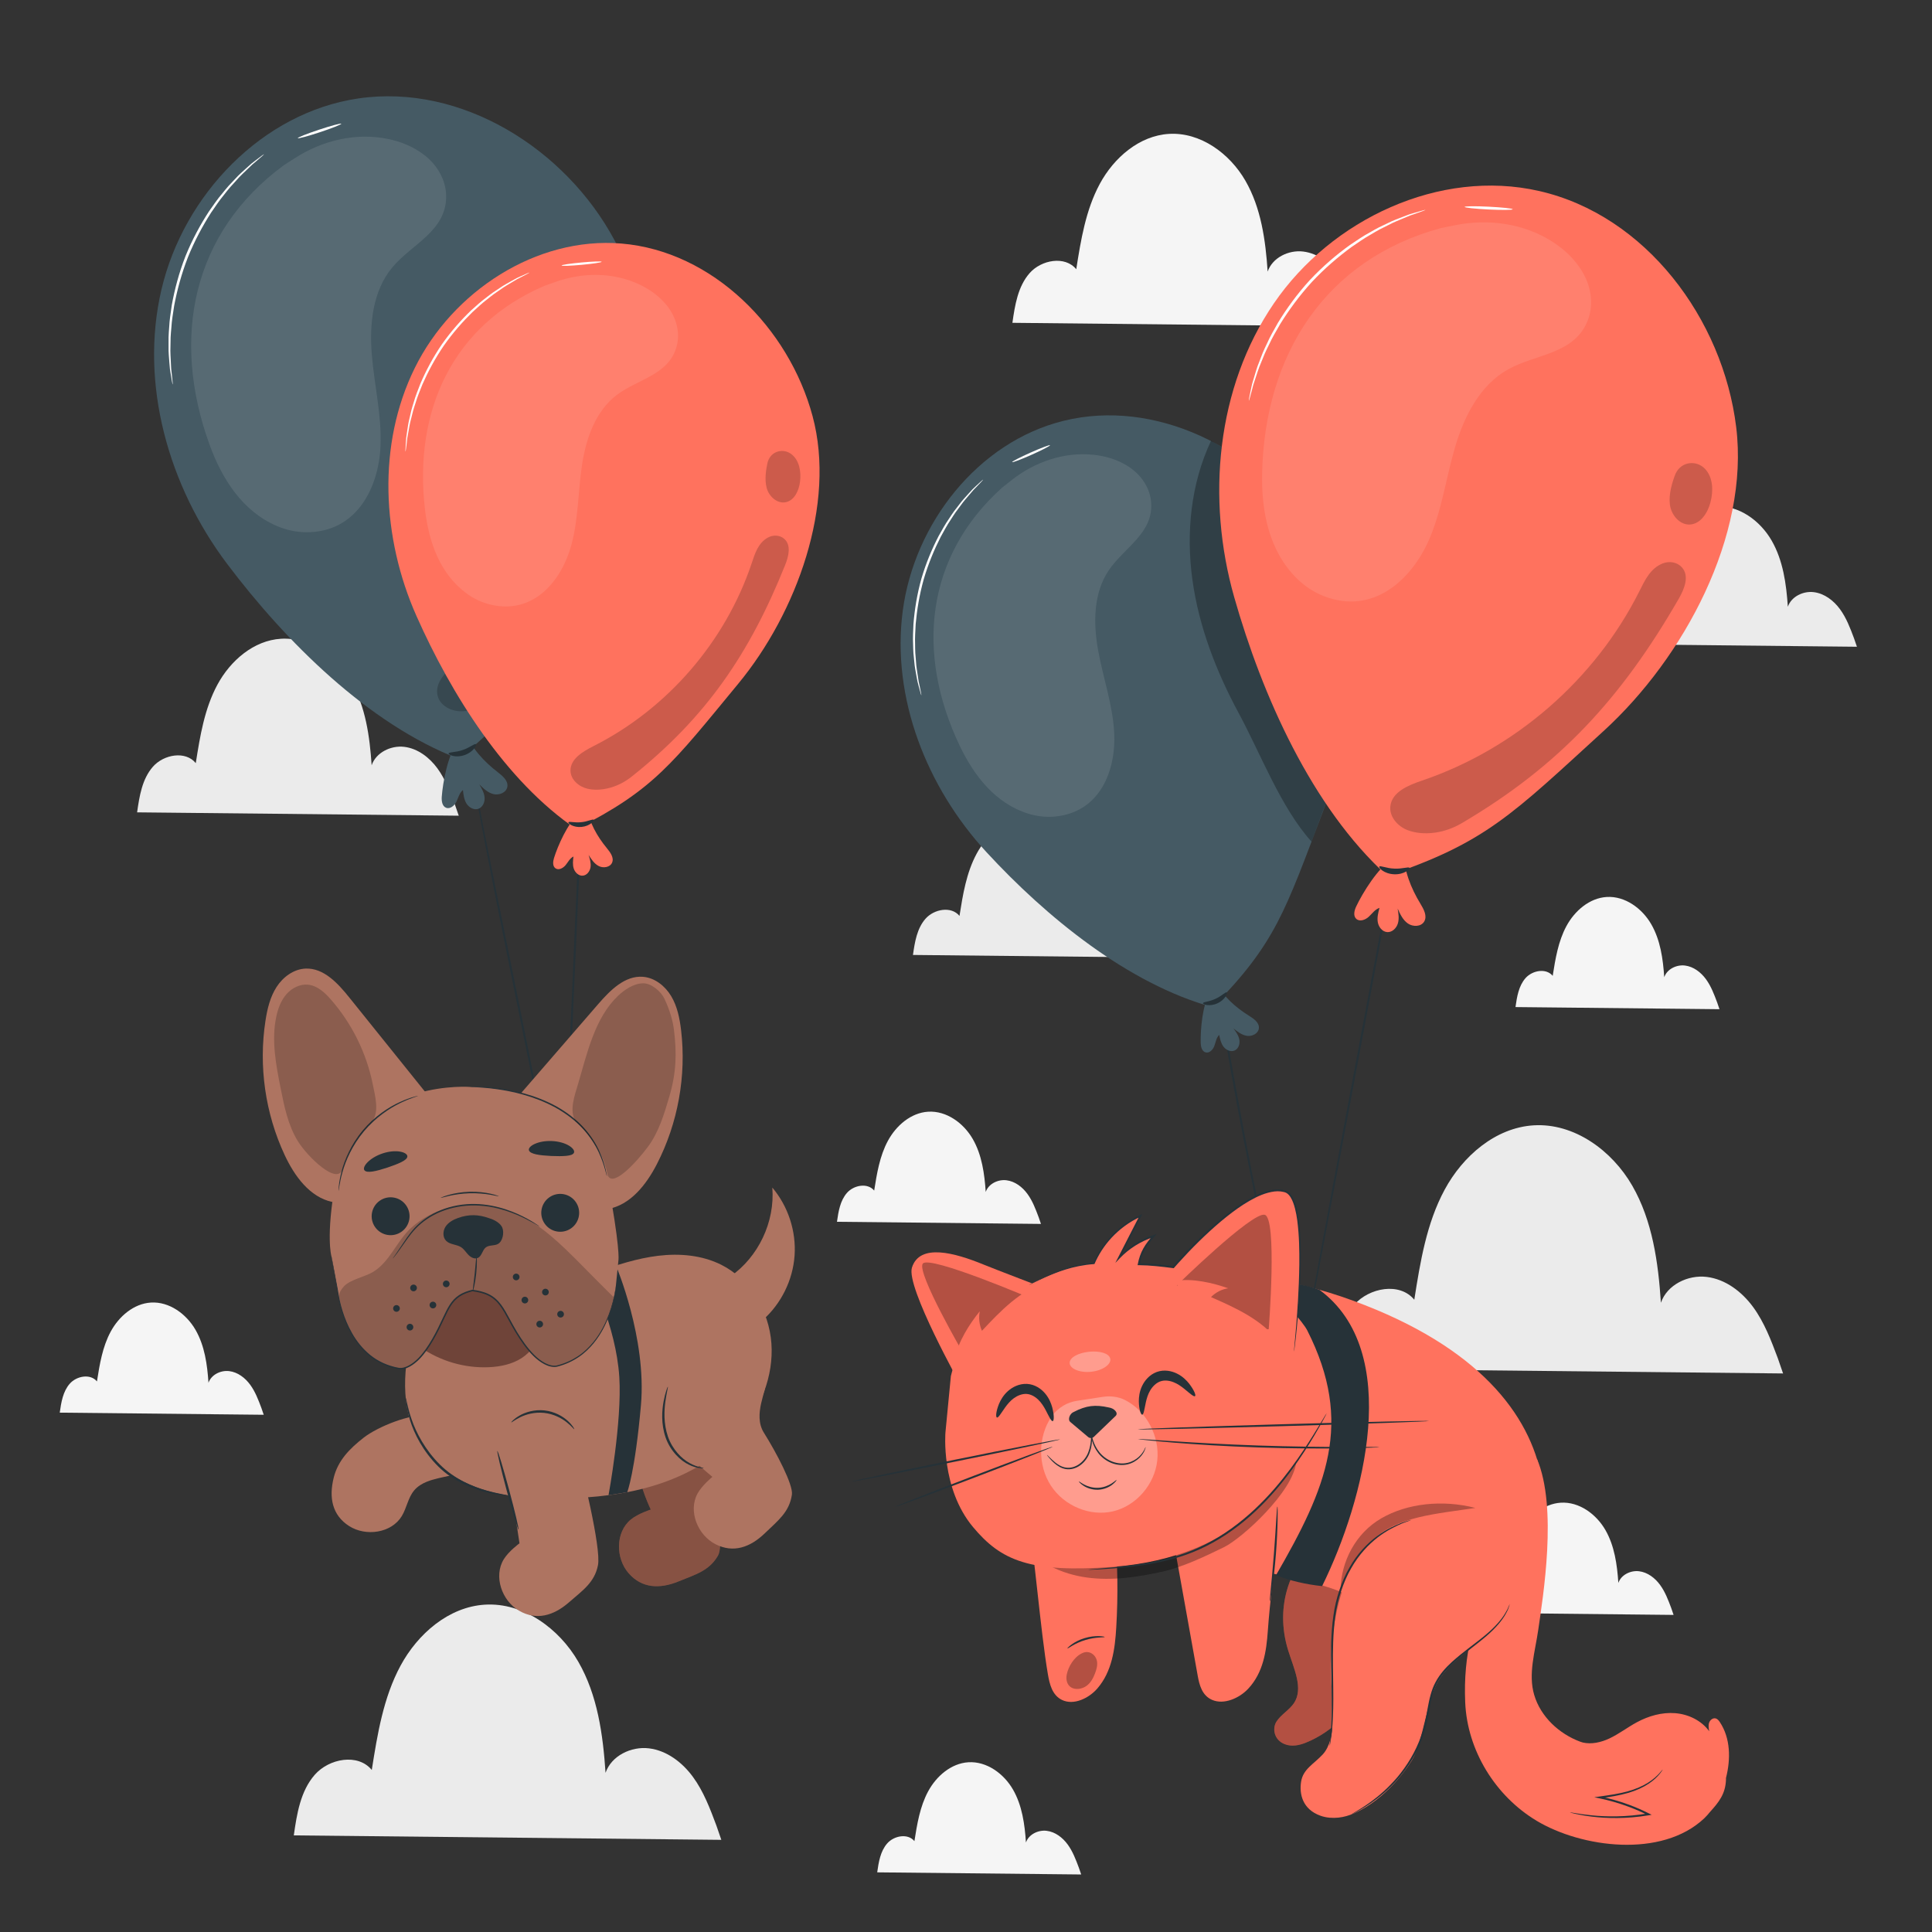 <?xml version="1.0" encoding="utf-8"?>
<!-- Generator: Adobe Illustrator 27.5.0, SVG Export Plug-In . SVG Version: 6.00 Build 0)  -->
<svg version="1.1" xmlns="http://www.w3.org/2000/svg" xmlns:xlink="http://www.w3.org/1999/xlink" x="0px" y="0px"
	 viewBox="0 0 500 500" style="enable-background:new 0 0 500 500;" xml:space="preserve">
<rect x="0" y="0" width="500" height="500" fill="#333333" stroke="none"/>
<g id="Background_Complete">
	<g>
		<path style="fill:#EBEBEB;" d="M301.523,245.599c-0.975-2.602-1.969-5.24-3.608-7.483c-1.639-2.243-4.034-4.08-6.792-4.418
			c-2.758-0.338-5.813,1.151-6.711,3.78c-0.396-5.924-1.235-12.002-4.201-17.145c-2.965-5.144-8.498-9.184-14.424-8.822
			c-5.588,0.342-10.372,4.493-13.03,9.419c-2.658,4.927-3.571,10.578-4.443,16.108c-2.118-2.599-6.591-1.782-8.801,0.739
			c-2.21,2.521-2.77,6.045-3.24,9.364l66.019,0.688L301.523,245.599z"/>
	</g>
	<g>
		<path style="fill:#EBEBEB;" d="M479.803,165.149c-0.975-2.602-1.969-5.24-3.608-7.483c-1.639-2.243-4.034-4.081-6.792-4.418
			c-2.758-0.338-5.813,1.151-6.711,3.78c-0.396-5.924-1.235-12.002-4.201-17.145c-2.965-5.144-8.498-9.184-14.424-8.822
			c-5.588,0.342-10.372,4.492-13.03,9.419c-2.658,4.927-3.571,10.578-4.443,16.108c-2.118-2.599-6.591-1.782-8.801,0.739
			c-2.211,2.521-2.771,6.044-3.24,9.364l66.019,0.688L479.803,165.149z"/>
	</g>
	<g>
		<path style="fill:#EBEBEB;" d="M460.098,351.51c-1.723-4.6-3.481-9.264-6.379-13.231c-2.898-3.966-7.133-7.215-12.009-7.812
			c-4.876-0.597-10.278,2.035-11.866,6.683c-0.699-10.474-2.184-21.221-7.427-30.316c-5.243-9.095-15.026-16.239-25.504-15.599
			c-9.88,0.604-18.339,7.943-23.039,16.654c-4.7,8.711-6.314,18.703-7.857,28.481c-3.745-4.596-11.653-3.151-15.562,1.306
			c-3.908,4.457-4.898,10.688-5.729,16.557l116.731,1.216L460.098,351.51z"/>
	</g>
	<g>
		<path style="fill:#EBEBEB;" d="M117.756,208.292c-1.229-3.28-2.482-6.606-4.549-9.435c-2.067-2.828-5.087-5.145-8.564-5.571
			c-3.477-0.426-7.329,1.451-8.462,4.766c-0.499-7.469-1.557-15.132-5.296-21.618c-3.739-6.485-10.715-11.58-18.187-11.123
			c-7.045,0.431-13.077,5.664-16.429,11.876c-3.352,6.212-4.502,13.337-5.603,20.309c-2.671-3.277-8.31-2.247-11.097,0.931
			c-2.787,3.178-3.493,7.621-4.086,11.807l83.24,0.867L117.756,208.292z"/>
	</g>
	<g>
		<path style="fill:#EBEBEB;" d="M185.389,472.414c-1.633-4.36-3.299-8.781-6.046-12.54c-2.747-3.759-6.761-6.839-11.383-7.404
			c-4.621-0.566-9.742,1.929-11.247,6.334c-0.663-9.928-2.07-20.114-7.04-28.734c-4.969-8.62-14.242-15.392-24.174-14.785
			c-9.365,0.573-17.382,7.529-21.837,15.785c-4.455,8.257-5.984,17.728-7.447,26.995c-3.55-4.356-11.045-2.987-14.75,1.238
			c-3.704,4.225-4.643,10.13-5.43,15.693l110.641,1.153L185.389,472.414z"/>
	</g>
	<g>
		<path style="fill:#F5F5F5;" d="M444.386,259.398c-0.779-2.08-1.574-4.19-2.885-5.984c-1.311-1.794-3.226-3.263-5.431-3.533
			c-2.205-0.27-4.648,0.92-5.367,3.022c-0.316-4.737-0.988-9.597-3.359-13.71c-2.371-4.113-6.796-7.344-11.534-7.055
			c-4.468,0.273-8.294,3.592-10.419,7.532c-2.126,3.94-2.855,8.458-3.553,12.88c-1.694-2.078-5.27-1.425-7.038,0.591
			c-1.767,2.016-2.215,4.833-2.591,7.488L445,261.18L444.386,259.398z"/>
	</g>
	<g>
		<path style="fill:#F5F5F5;" d="M268.786,314.969c-0.779-2.08-1.574-4.19-2.885-5.984c-1.311-1.794-3.226-3.263-5.431-3.533
			c-2.205-0.27-4.648,0.92-5.367,3.022c-0.316-4.737-0.988-9.597-3.359-13.71c-2.371-4.113-6.796-7.344-11.534-7.055
			c-4.468,0.273-8.294,3.592-10.419,7.532c-2.126,3.94-2.855,8.458-3.553,12.88c-1.694-2.078-5.27-1.425-7.038,0.591
			c-1.768,2.016-2.215,4.833-2.591,7.488l52.791,0.55L268.786,314.969z"/>
	</g>
	<g>
		<path style="fill:#F5F5F5;" d="M432.511,416.156c-0.779-2.081-1.574-4.19-2.885-5.984c-1.311-1.794-3.226-3.263-5.431-3.533
			c-2.205-0.27-4.648,0.92-5.367,3.022c-0.316-4.737-0.988-9.597-3.359-13.71c-2.371-4.113-6.796-7.344-11.534-7.055
			c-4.468,0.273-8.293,3.592-10.419,7.532c-2.126,3.94-2.855,8.458-3.553,12.88c-1.694-2.078-5.27-1.425-7.038,0.591
			c-1.768,2.016-2.215,4.833-2.591,7.488l52.791,0.55L432.511,416.156z"/>
	</g>
	<g>
		<path style="fill:#F5F5F5;" d="M279.197,483.33c-0.779-2.08-1.574-4.19-2.885-5.983c-1.311-1.794-3.226-3.263-5.431-3.533
			c-2.205-0.27-4.648,0.92-5.366,3.022c-0.316-4.737-0.988-9.597-3.359-13.71c-2.371-4.113-6.796-7.344-11.534-7.055
			c-4.468,0.273-8.293,3.592-10.419,7.532c-2.126,3.94-2.855,8.458-3.553,12.88c-1.694-2.078-5.27-1.425-7.038,0.591
			c-1.768,2.016-2.215,4.833-2.591,7.488l52.791,0.55L279.197,483.33z"/>
	</g>
	<g>
		<path style="fill:#F5F5F5;" d="M351.547,81.429c-1.337-3.57-2.701-7.19-4.95-10.268c-2.249-3.078-5.536-5.599-9.32-6.062
			c-3.784-0.463-7.976,1.579-9.209,5.186c-0.543-8.129-1.695-16.469-5.764-23.527c-4.069-7.058-11.661-12.603-19.793-12.106
			c-7.668,0.469-14.232,6.164-17.88,12.925c-3.648,6.76-4.9,14.515-6.097,22.103c-2.906-3.566-9.044-2.446-12.077,1.014
			c-3.033,3.459-3.801,8.294-4.446,12.85l90.59,0.944L351.547,81.429z"/>
	</g>
	<g>
		<path style="fill:#F5F5F5;" d="M67.639,364.359c-0.779-2.08-1.574-4.19-2.885-5.983c-1.311-1.794-3.226-3.263-5.431-3.533
			c-2.205-0.27-4.648,0.92-5.367,3.022c-0.316-4.737-0.988-9.597-3.359-13.71c-2.371-4.113-6.795-7.344-11.534-7.055
			c-4.468,0.273-8.294,3.592-10.419,7.532c-2.126,3.94-2.855,8.458-3.553,12.88c-1.694-2.078-5.27-1.425-7.038,0.591
			c-1.767,2.016-2.215,4.833-2.591,7.488l52.791,0.55L67.639,364.359z"/>
	</g>
</g>
<g id="Background_Simple" style="display:none;">
	<path style="display:inline;fill:#F5F5F5;" d="M74.747,174.111l1.581-3.651c13.329-30.778,42.14-52.191,75.285-54.634
		c4.261-0.314,8.545-0.321,12.817-0.004c30.756,2.284,59.861,21.3,74.618,48.752c8.679,16.145,13.145,35.494,27.03,47.347
		c18.07,15.426,44.717,12.321,67.979,8.378c23.261-3.943,49.936-6.98,67.939,8.525c11.275,9.71,16.538,25.002,17.788,39.912
		c3.31,39.476-19.176,78.274-51.508,100.47c-32.332,22.196-73.006,29.382-112.068,26.95
		c-54.722-3.407-109.413-25.915-146.113-67.253C73.394,287.564,57.157,226.599,74.747,174.111z"/>
</g>
<g id="Cat">
	<g>
		<g>
			<g>
				<path style="fill:#263238;" d="M304.956,177.577c0,0,0.034,0.157,0.075,0.466c0.041,0.332,0.096,0.788,0.168,1.374
					c0.139,1.234,0.339,3.011,0.596,5.289c0.248,2.298,0.557,5.108,0.948,8.367c0.385,3.26,0.796,6.975,1.322,11.073
					c0.996,8.203,2.298,17.956,3.847,28.771c1.579,10.81,3.425,22.679,5.544,35.106c2.141,12.428,4.352,24.237,6.459,34.959
					c2.136,10.716,4.148,20.348,5.928,28.417c1.77,8.071,3.245,14.594,4.296,19.094c0.511,2.234,0.91,3.978,1.186,5.188
					c0.126,0.577,0.224,1.026,0.296,1.352c0.064,0.305,0.083,0.465,0.083,0.465s-0.054-0.151-0.135-0.453
					c-0.084-0.324-0.198-0.768-0.346-1.34c-0.299-1.205-0.73-2.941-1.282-5.166c-1.112-4.486-2.642-10.998-4.459-19.061
					c-1.826-8.061-3.877-17.689-6.039-28.403c-2.134-10.72-4.36-22.531-6.502-34.964c-2.121-12.433-3.953-24.308-5.506-35.126
					c-1.524-10.822-2.788-20.584-3.738-28.795c-0.503-4.102-0.888-7.821-1.246-11.085c-0.363-3.263-0.644-6.077-0.86-8.378
					c-0.215-2.282-0.382-4.063-0.499-5.3c-0.05-0.588-0.088-1.046-0.117-1.38C304.955,177.738,304.956,177.577,304.956,177.577z"/>
			</g>
			<g>
				<g>
					<g>
						<g>
							<g>
								<g>
									<g>
										<g>
											<g>
												<g>
													<path style="fill:#455A64;" d="M313.837,260.667c-21.954-6.056-43.104-23.386-58.54-40.131
														c-15.435-16.745-24.646-39.929-21.658-62.506c2.988-22.577,19.44-43.614,41.542-49.104
														c23.67-5.88,49.482,6.954,63.04,27.228c13.557,20.274,12.81,51.111,4.143,73.908
														C332.576,235.809,330.134,244.122,313.837,260.667"/>
												</g>
											</g>
										</g>
									</g>
								</g>
							</g>
						</g>
						<g style="opacity:0.3;">
							<path d="M318.518,117.054c-5.103-2.976-5.103-2.976-5.103-2.976c-5.227,11.099-6.497,23.819-4.821,35.972
								c1.676,12.153,6.185,23.784,12.018,34.577c5.616,10.391,10.89,24.439,18.813,33.198l8.838-23.776
								C348.262,194.05,323.621,120.03,318.518,117.054z"/>
						</g>
						<g>
							<g>
								<g>
									<g>
										<g>
											<g>
												<g>
													<path style="fill:#455A64;" d="M323.25,262.879c-3.477-2.161-6.664-4.979-8.536-8.62l-1.583,2.702
														c-1.903,2.814-2.49,9.547-2.393,12.943c0.028,0.981,0.308,2.168,1.248,2.448c1.002,0.297,1.928-0.699,2.291-1.679
														c0.363-0.98,0.499-2.11,1.246-2.84c0.221,1.068,0.46,2.174,1.118,3.044c0.658,0.87,1.863,1.428,2.865,0.999
														c1.02-0.436,1.441-1.729,1.238-2.82c-0.203-1.09-0.88-2.025-1.538-2.919c1.06,0.863,2.194,1.758,3.548,1.946
														c1.354,0.188,2.949-0.654,3.049-2.017C325.908,264.634,324.47,263.637,323.25,262.879z"/>
												</g>
											</g>
										</g>
									</g>
								</g>
							</g>
						</g>
						<g>
							<g>
								<g>
									<g>
										<g>
											<g>
												<g>
													<g>
														<path style="fill:#263238;" d="M317.466,256.838c0.318,0.129-0.391,1.916-2.414,2.825
															c-2.017,0.924-3.829,0.28-3.716-0.044c0.062-0.357,1.583-0.352,3.193-1.109
															C316.158,257.798,317.157,256.65,317.466,256.838z"/>
													</g>
												</g>
											</g>
										</g>
									</g>
								</g>
							</g>
						</g>
					</g>
				</g>
				<g style="opacity:0.2;">
					<g>
						<g>
							<g>
								<g>
									<g>
										<path d="M336.142,147.572c-2.523-0.866-5.386,0.854-5.323,3.879l-0.026-0.148c0.202,2.318,0.7,4.995,1.993,6.93
											c1.293,1.935,4.009,3.131,6.023,1.965c2.073-1.201,2.346-4.11,1.851-6.455
											C340.108,151.132,338.666,148.439,336.142,147.572z"/>
									</g>
								</g>
							</g>
						</g>
					</g>
				</g>
				<g>
					<g>
						<g>
							<g>
								<g>
									<g>
										<path style="fill:#FFFFFF;" d="M254.431,124.131c0.015,0.016-0.123,0.181-0.398,0.481
											c-0.328,0.346-0.732,0.771-1.221,1.287c-0.274,0.282-0.571,0.588-0.892,0.918c-0.316,0.345-0.634,0.743-0.991,1.156
											c-0.697,0.841-1.549,1.748-2.335,2.878c-0.41,0.553-0.839,1.13-1.284,1.73c-0.442,0.605-0.836,1.28-1.281,1.952
											c-0.915,1.331-1.713,2.862-2.596,4.447c-1.644,3.232-3.193,6.92-4.371,10.939c-1.129,4.035-1.768,7.984-2.084,11.597
											c-0.09,1.811-0.223,3.533-0.152,5.147c0.021,0.806-0.002,1.588,0.053,2.335c0.06,0.745,0.118,1.462,0.174,2.148
											c0.069,1.374,0.312,2.595,0.458,3.678c0.083,0.539,0.143,1.045,0.228,1.505c0.097,0.45,0.187,0.867,0.27,1.251
											c0.142,0.697,0.259,1.271,0.354,1.738c0.074,0.4,0.104,0.613,0.083,0.619c-0.021,0.006-0.09-0.196-0.204-0.586
											c-0.126-0.461-0.282-1.028-0.47-1.716c-0.1-0.383-0.208-0.798-0.325-1.246c-0.104-0.459-0.18-0.965-0.281-1.505
											c-0.18-1.083-0.455-2.31-0.553-3.692c-0.069-0.692-0.141-1.413-0.215-2.163c-0.068-0.753-0.057-1.541-0.09-2.354
											c-0.094-1.629,0.02-3.368,0.096-5.199c0.287-3.652,0.916-7.648,2.058-11.727c1.19-4.063,2.773-7.785,4.462-11.035
											c0.905-1.594,1.729-3.129,2.671-4.461c0.458-0.673,0.866-1.347,1.322-1.95c0.46-0.597,0.903-1.171,1.328-1.721
											c0.815-1.121,1.697-2.016,2.424-2.84c0.372-0.405,0.704-0.793,1.035-1.128c0.336-0.318,0.648-0.613,0.935-0.885
											c0.524-0.484,0.956-0.883,1.308-1.208C254.25,124.249,254.416,124.115,254.431,124.131z"/>
									</g>
								</g>
							</g>
						</g>
					</g>
				</g>
				<g>
					<g>
						<g>
							<g>
								<g>
									<g>
										<path style="fill:#FFFFFF;" d="M271.749,115.227c0.07,0.158-2.068,1.262-4.774,2.467
											c-2.707,1.205-4.958,2.054-5.029,1.896c-0.07-0.157,2.067-1.262,4.775-2.467
											C269.428,115.919,271.679,115.07,271.749,115.227z"/>
									</g>
								</g>
							</g>
						</g>
					</g>
				</g>
				<g style="opacity:0.1;">
					<g>
						<g>
							<g>
								<g>
									<g>
										<g>
											<g>
												<path style="fill:#FFFFFF;" d="M259.339,126.208c-19.811,17.812-22.42,42.845-10.922,66.877
													c3.668,7.665,9.198,14.832,17.661,17.478c2.227,0.697,4.594,0.973,6.918,0.758c11.818-1.094,15.894-12.116,15.349-21.81
													c-0.404-7.176-2.851-14.064-4.141-21.134c-1.29-7.071-1.269-14.883,2.77-20.828c4.013-5.906,11.747-9.689,10.913-17.81
													c-0.401-3.905-2.928-7.262-6.297-9.278c-2.715-1.624-5.587-2.439-8.53-2.755c-7.639-0.819-15.253,1.807-21.28,6.571
													L259.339,126.208z"/>
											</g>
										</g>
									</g>
								</g>
							</g>
						</g>
					</g>
				</g>
			</g>
		</g>
		<g>
			<g>
				<path style="fill:#263238;" d="M369.657,176.025c0.141,0.027-7.427,41.112-16.902,91.754
					c-9.479,50.66-17.275,91.694-17.416,91.667c-0.141-0.026,7.426-41.103,16.904-91.763
					C361.718,217.041,369.516,175.999,369.657,176.025z"/>
			</g>
			<g>
				<g>
					<g>
						<g>
							<g>
								<g>
									<g>
										<g>
											<g>
												<g>
													<path style="fill:#FF725E;" d="M359.013,226.665c-19.554-17.742-32.383-46.731-39.605-72.127
														c-7.221-25.396-4.635-54.203,10.258-76.005C344.559,56.73,372.58,43.56,398.322,49.43
														c27.568,6.287,47.572,33.06,51.006,61.127c3.433,28.067-13.458,59.588-34.343,78.65
														C391.398,210.735,384.526,218.061,359.013,226.665"/>
												</g>
											</g>
										</g>
									</g>
								</g>
							</g>
						</g>
						<g>
							<g>
								<g>
									<g>
										<g>
											<g>
												<g>
													<path style="fill:#FF725E;" d="M367.598,233.874c-2.469-4.054-4.294-8.636-4.328-13.382l-3.051,1.969
														c-3.44,1.917-7.567,8.579-9.242,12.144c-0.484,1.03-0.815,2.404,0.013,3.185c0.881,0.831,2.361,0.284,3.249-0.54
														c0.888-0.824,1.619-1.923,2.773-2.288c-0.329,1.221-0.66,2.49-0.434,3.734c0.226,1.244,1.181,2.452,2.443,2.532
														c1.284,0.082,2.395-1.036,2.755-2.271c0.36-1.235,0.148-2.556-0.066-3.824c0.646,1.447,1.352,2.966,2.654,3.868
														c1.303,0.902,3.393,0.864,4.21-0.494C369.432,237.08,368.464,235.296,367.598,233.874z"/>
												</g>
											</g>
										</g>
									</g>
								</g>
							</g>
						</g>
						<g>
							<g>
								<g>
									<g>
										<g>
											<g>
												<g>
													<g>
														<path style="fill:#263238;" d="M364.77,224.6c0.262,0.3-1.407,1.779-3.975,1.661c-2.57-0.098-4.109-1.711-3.823-1.988
															c0.251-0.337,1.823,0.463,3.884,0.521C362.914,224.909,364.548,224.243,364.77,224.6z"/>
													</g>
												</g>
											</g>
										</g>
									</g>
								</g>
							</g>
						</g>
					</g>
				</g>
				<g style="opacity:0.2;">
					<g>
						<g>
							<g>
								<g>
									<g>
										<path d="M435.235,146.786c-1.236-1.337-3.229-1.641-4.923-0.974c-3.198,1.26-4.603,4.324-6.028,7.169
											c-11.431,22.828-32.119,40.851-56.298,49.045c-3.513,1.191-7.746,2.92-8.163,6.606c-0.309,2.735,1.907,5.246,4.482,6.217
											c1.717,0.647,4.109,1.055,7.112,0.633c2.453-0.344,4.807-1.221,6.941-2.478c25.283-14.884,41.278-32.336,56.109-58.062
											C435.935,152.4,437.296,149.014,435.235,146.786z"/>
									</g>
								</g>
							</g>
						</g>
					</g>
				</g>
				<g style="opacity:0.2;">
					<g>
						<g>
							<g>
								<g>
									<g>
										<path d="M441.208,121.286c-2.158-2.215-6.02-1.931-7.536,1.232l0.05-0.167c-1.002,2.505-1.887,5.535-1.56,8.213
											c0.327,2.678,2.512,5.336,5.206,5.181c2.774-0.159,4.577-3.027,5.29-5.712
											C443.452,127.044,443.367,123.502,441.208,121.286z"/>
									</g>
								</g>
							</g>
						</g>
					</g>
				</g>
				<g>
					<g>
						<g>
							<g>
								<g>
									<g>
										<path style="fill:#FFFFFF;" d="M368.901,54.319c0.007,0.024-0.222,0.123-0.663,0.29c-0.52,0.187-1.16,0.415-1.936,0.694
											c-0.431,0.149-0.898,0.31-1.403,0.484c-0.507,0.192-1.044,0.437-1.629,0.678c-1.16,0.506-2.517,1-3.92,1.757
											c-0.714,0.358-1.459,0.731-2.234,1.119c-0.774,0.394-1.534,0.887-2.346,1.351c-1.643,0.9-3.269,2.067-5.01,3.245
											c-3.391,2.486-6.921,5.492-10.241,9.036c-3.277,3.586-6.003,7.339-8.218,10.912c-1.04,1.827-2.078,3.539-2.848,5.247
											c-0.4,0.845-0.832,1.642-1.165,2.444c-0.327,0.802-0.642,1.574-0.943,2.314c-0.647,1.458-1.034,2.849-1.449,4.045
											c-0.195,0.602-0.399,1.156-0.55,1.677c-0.134,0.516-0.259,0.995-0.374,1.436c-0.217,0.795-0.396,1.451-0.542,1.984
											c-0.132,0.453-0.213,0.688-0.238,0.683c-0.024-0.005,0.009-0.25,0.095-0.713c0.11-0.543,0.246-1.211,0.411-2.022
											c0.097-0.448,0.201-0.935,0.315-1.459c0.133-0.529,0.318-1.092,0.496-1.704c0.38-1.215,0.737-2.628,1.358-4.11
											c0.29-0.752,0.593-1.536,0.908-2.351c0.322-0.815,0.746-1.624,1.138-2.483c0.754-1.736,1.781-3.475,2.817-5.33
											c2.206-3.629,4.945-7.436,8.259-11.06c3.355-3.583,6.939-6.607,10.385-9.088c1.77-1.176,3.424-2.335,5.096-3.221
											c0.826-0.457,1.6-0.941,2.388-1.326c0.788-0.377,1.547-0.739,2.274-1.087c1.429-0.734,2.81-1.199,3.992-1.672
											c0.596-0.225,1.144-0.453,1.66-0.626c0.514-0.153,0.991-0.296,1.431-0.427c0.796-0.227,1.451-0.414,1.984-0.566
											C368.652,54.347,368.895,54.295,368.901,54.319z"/>
									</g>
								</g>
							</g>
						</g>
					</g>
				</g>
				<g>
					<g>
						<g>
							<g>
								<g>
									<g>
										<path style="fill:#FFFFFF;" d="M391.477,54.157c-0.01,0.2-2.799,0.226-6.23,0.058c-3.432-0.168-6.205-0.466-6.195-0.666
											c0.01-0.2,2.799-0.226,6.231-0.058C388.713,53.66,391.487,53.958,391.477,54.157z"/>
									</g>
								</g>
							</g>
						</g>
					</g>
				</g>
				<g style="opacity:0.1;">
					<g>
						<g>
							<g>
								<g>
									<g>
										<g>
											<g>
												<path style="fill:#FFFFFF;" d="M372.894,59.034c-29.811,8.078-45.596,32.62-46.258,63.5
													c-0.211,9.85,1.766,20.157,9.141,27.318c1.941,1.885,4.246,3.408,6.764,4.4c12.802,5.045,22.78-4.231,27.283-14.547
													c3.333-7.637,4.401-16.044,6.762-24.035c2.361-7.992,6.466-16.065,13.753-20.106c7.24-4.015,17.221-3.887,20.603-12.727
													c1.626-4.25,0.765-9.046-1.668-12.892c-1.961-3.1-4.507-5.445-7.388-7.31c-7.478-4.84-16.729-6.102-25.456-4.322
													L372.894,59.034z"/>
											</g>
										</g>
									</g>
								</g>
							</g>
						</g>
					</g>
				</g>
			</g>
		</g>
		<g>
			<g>
				<g>
					<g>
						<path style="fill:#FF725E;" d="M445.088,445.67c-0.268-0.402-0.594-0.813-1.059-0.943c-0.719-0.201-1.465,0.392-1.707,1.098
							c-0.242,0.706-0.115,1.478,0.014,2.213c-2.004-2.782-5.384-4.4-8.801-4.671c-3.417-0.271-6.853,0.707-9.873,2.329
							c-2.448,1.315-4.664,3.047-7.179,4.228c-2.131,1-4.603,1.56-6.859,1.037c-0.233-0.079-0.472-0.139-0.703-0.226
							c-5.476-2.053-10.201-6.466-11.866-12.073c-1.62-5.453,0.23-11.195,1.037-16.827c1.21-8.434,5.065-31.681-0.339-44.303
							l-10.867,29.896c-5.592,11.141-8.22,20.674-7.693,33.129c0.527,12.455,7.784,24.229,18.469,30.651
							c11.561,6.949,32.355,9.785,43.396-0.629c0.019-0.018,0.033-0.036,0.05-0.055c0.505-0.486,0.973-1.012,1.412-1.565
							c2.307-2.55,4.046-4.682,4.164-8.44c0.004-0.124-0.002-0.248-0.002-0.372C447.935,455.246,447.868,449.837,445.088,445.67z"/>
					</g>
				</g>
				<g>
					<path style="fill:#263238;" d="M430.294,457.954c0.012,0.008-0.046,0.114-0.17,0.311c-0.121,0.198-0.321,0.479-0.604,0.825
						c-0.565,0.69-1.491,1.635-2.865,2.541c-1.368,0.909-3.179,1.766-5.33,2.383c-2.148,0.631-4.614,1.027-7.248,1.405l0.015-0.489
						c2.376,0.484,4.926,1.183,7.489,2.136c1.822,0.671,3.553,1.442,5.169,2.252l0.697,0.35l-0.768,0.129
						c-5.82,0.974-11.016,0.801-14.648,0.351c-1.821-0.221-3.263-0.49-4.246-0.707c-0.493-0.103-0.868-0.206-1.123-0.272
						c-0.254-0.068-0.385-0.111-0.381-0.126c0.007-0.033,0.548,0.059,1.537,0.224c0.99,0.162,2.433,0.379,4.248,0.555
						c3.62,0.358,8.769,0.464,14.528-0.526l-0.072,0.478c-1.603-0.795-3.318-1.554-5.122-2.219
						c-2.536-0.943-5.057-1.643-7.408-2.137l-1.403-0.295l1.418-0.195c2.636-0.362,5.08-0.73,7.203-1.321
						c2.126-0.577,3.911-1.38,5.277-2.236C429.235,459.638,430.222,457.877,430.294,457.954z"/>
				</g>
			</g>
			<g>
				<path style="fill:#FF725E;" d="M343.252,397.159c-9.635,7.077-13.415,18.564-9.867,29.982c1.451,4.669,4.017,9.84,1.495,13.621
					c-1.185,1.775-3.381,2.98-4.525,4.776c-1.144,1.795-0.645,4.727,2.077,5.83c1.902,0.771,3.932,0.274,5.541-0.376
					c7.189-2.905,11.603-8.369,15.656-13.732c7.44-9.846,14.432-19.931,20.964-30.235L343.252,397.159z"/>
				<g style="opacity:0.3;">
					<path d="M343.252,397.159c-9.635,7.077-13.415,18.564-9.867,29.982c1.451,4.669,4.017,9.84,1.495,13.621
						c-1.185,1.775-3.381,2.98-4.525,4.776c-1.144,1.795-0.645,4.727,2.077,5.83c1.902,0.771,3.932,0.274,5.541-0.376
						c7.189-2.905,11.603-8.369,15.656-13.732c7.44-9.846,14.432-19.931,20.964-30.235L343.252,397.159z"/>
				</g>
				<path style="fill:#FF725E;" d="M350.186,336.618c-66.668-24.404-85.798,30.577-85.798,30.577l26.697,29.123
					c38.608,14.357,58.919,10.817,64.709,23.285c5.79,12.468,17.135,12.453,17.135,12.453l12.693-9.718
					C403.678,406.978,415.081,360.373,350.186,336.618z"/>
				<path style="fill:#FF725E;" d="M386.522,421.489l-33.275-20.902c-6.409,6.475-10.3,24.819-8.398,37.894
					c0.245,1.685-0.481,5.732-0.204,7.419c0.411,2.514-0.564,6.232-2.266,8.085c-2.372,2.582-5.143,3.809-5.661,7.147
					c-0.482,3.113,0.326,7.092,5.011,8.776c0.771,0.277,1.583,0.443,2.379,0.512c3.206,0.275,5.747-0.753,8.007-1.954
					c7.851-4.17,12.722-12.039,12.722-12.039c3.001-4.075,3.653-11.981,6.169-18.793C373.58,430.66,379.642,428.098,386.522,421.489
					z"/>
				<path style="fill:#263238;" d="M341.455,333.791c-3.683-1.386-11.03-2.806-16.584-2.008c7.303,4.167,12.41,10.479,13.459,12.551
					c12.129,23.96,4.955,40.731-8.105,63.338c3.658,1.424,7.645,2.351,11.936,2.818
					C353.223,388.009,363.079,349.687,341.455,333.791z"/>
				<g style="opacity:0.3;">
					<path d="M357.471,392.948c-6.689,3.883-10.411,11.223-10.54,18.449c1.639-4.468,4.345-8.683,8.197-12.626
						c5.879-6.309,16.998-7.026,26.709-8.517C373.312,388.052,364.159,389.064,357.471,392.948z"/>
				</g>
				<g>
					<path style="fill:#263238;" d="M365.26,393.344c0.005,0.017-0.214,0.109-0.636,0.268c-0.419,0.166-1.051,0.367-1.841,0.686
						c-1.56,0.677-3.819,1.718-6.23,3.576c-2.387,1.858-4.955,4.507-6.896,8.03c-1.011,1.733-1.842,3.682-2.531,5.754
						c-0.692,2.071-1.22,4.283-1.534,6.581c-0.649,4.603-0.654,9.058-0.622,13.096c0.047,4.042,0.137,7.689,0.063,10.753
						c-0.068,3.064-0.25,5.542-0.486,7.241c-0.089,0.852-0.23,1.505-0.299,1.95c-0.079,0.444-0.129,0.675-0.147,0.673
						c-0.018-0.003-0.002-0.24,0.044-0.688c0.035-0.449,0.145-1.104,0.202-1.957c0.173-1.699,0.298-4.169,0.319-7.224
						c0.026-3.055-0.101-6.694-0.174-10.742c-0.058-4.045-0.069-8.522,0.587-13.176c0.319-2.327,0.857-4.569,1.566-6.668
						c0.705-2.099,1.559-4.075,2.598-5.83c1.996-3.568,4.639-6.24,7.09-8.086c2.476-1.847,4.785-2.847,6.379-3.471
						c0.807-0.291,1.453-0.462,1.884-0.597C365.026,393.384,365.255,393.326,365.26,393.344z"/>
				</g>
				<g>
					<path style="fill:#263238;" d="M390.756,415.066c0.017,0.005-0.056,0.241-0.212,0.687c-0.085,0.238-0.183,0.512-0.295,0.825
						c-0.139,0.316-0.341,0.663-0.547,1.063c-0.855,1.586-2.532,3.632-4.967,5.726c-2.418,2.111-5.571,4.279-8.676,7.111
						c-1.535,1.423-3.023,3.081-4.082,5.08c-1.079,1.993-1.573,4.332-2.006,6.717c-0.418,2.392-0.832,4.781-1.628,6.965
						c-0.761,2.192-1.737,4.216-2.829,6.043c-1.093,1.827-2.294,3.461-3.519,4.902c-1.25,1.419-2.485,2.678-3.702,3.728
						c-2.411,2.128-4.616,3.53-6.17,4.416c-0.766,0.466-1.4,0.757-1.818,0.974c-0.422,0.21-0.647,0.313-0.655,0.297
						c-0.008-0.016,0.201-0.15,0.606-0.389c0.401-0.247,1.017-0.565,1.763-1.056c1.515-0.935,3.673-2.374,6.029-4.517
						c1.19-1.057,2.396-2.318,3.617-3.732c1.196-1.436,2.368-3.058,3.435-4.866c1.065-1.808,2.017-3.806,2.759-5.965
						c0.777-2.154,1.176-4.482,1.598-6.891c0.436-2.395,0.94-4.793,2.068-6.863c1.106-2.073,2.643-3.761,4.207-5.194
						c3.165-2.85,6.332-4.979,8.763-7.039c2.445-2.042,4.133-4.015,5.03-5.547c0.217-0.386,0.43-0.721,0.582-1.027
						c0.128-0.303,0.24-0.567,0.338-0.797C390.632,415.286,390.739,415.061,390.756,415.066z"/>
				</g>
			</g>
			<g>
				<path style="fill:#FF725E;" d="M328.612,376.986l-24.382,24.709c1.913,10.665,3.826,21.329,5.739,31.994
					c0.427,2.38,1.113,5.079,3.674,6.218c3.123,1.388,7.135-0.462,9.358-2.829c3.95-4.204,4.741-9.752,5.108-14.983
					C329.223,406.186,332.573,392.468,328.612,376.986z"/>
				<path style="fill:#FF725E;" d="M284.419,371.141l-18.685,19.058c1.931,11.278,3.537,31.873,5.468,43.151
					c0.431,2.517,1.117,5.373,3.629,6.59c3.063,1.484,6.978-0.449,9.14-2.937c3.841-4.42,4.584-10.277,4.914-15.802
					C289.886,404.399,288.38,387.521,284.419,371.141z"/>
				<g>
					<g style="opacity:0.3;">
						<path d="M288.738,398.478l-24.292,0.742c3.956,5.228,10.392,8.171,16.89,9.048c6.497,0.877,13.104-0.114,19.505-1.531
							c5.188-1.148,11.14-3.985,15.913-6.322c4.773-2.337,17.884-14.372,18.701-21.984
							C322.297,380.635,301.896,396.273,288.738,398.478z"/>
					</g>
					<g>
						<path style="fill:#FF725E;" d="M276.403,329.95c0,0-24.835,3.694-30.317,26.174l-1.403,14.558c0,0-1.251,14.472,7.118,24.494
							c7.239,8.669,14.579,11.994,36.619,10.297c14.956-1.152,29.01-6.576,37.671-15.837c3.528-3.772,7.714-8.421,10.226-12.447
							c7.785-12.474-0.69-28.732-4.773-33.732C325.958,336.617,307.678,323.35,276.403,329.95z"/>
						<g>
							<g>
								<g>
									<g>
										<g>
											<g>
												<g>
													<path style="fill:#FF725E;" d="M270.936,333.609c0,0-13.641-5.213-16.369-6.333
														c-7.387-3.031-16.567-5.624-18.562,0.797c-1.567,5.042,12.708,30.549,12.708,30.549l14.273-16.073L270.936,333.609z"/>
												</g>
											</g>
										</g>
									</g>
								</g>
							</g>
							<g style="opacity:0.3;">
								<g>
									<g>
										<g>
											<g>
												<g>
													<path d="M267.456,336.292c0,0-26.953-11.553-28.641-9.266c-1.688,2.288,10.615,23.437,10.615,23.437
														S265.749,344.913,267.456,336.292z"/>
												</g>
											</g>
										</g>
									</g>
								</g>
							</g>
							<g>
								<g>
									<g>
										<g>
											<g>
												<g>
													<path style="fill:#FF725E;" d="M247.145,351.52c0.803-4.252,3.734-8.863,6.427-12.169
														c-0.348,1.676-0.15,3.478,0.555,5.057c4.827-5.158,9.954-10.508,16.675-12.575l-1.028,5.013l-10.307,15.889
														L247.145,351.52z"/>
												</g>
											</g>
										</g>
									</g>
								</g>
							</g>
						</g>
						<path style="opacity:0.3;fill:#FFFFFF;" d="M291.189,362.344c-0.011-0.005-0.022-0.011-0.033-0.017
							c-1.774-0.892-3.81-1.117-5.773-0.817l-6.626,1.014c-1.258,0.193-2.481,0.598-3.567,1.262
							c-1.016,0.621-2.183,1.556-3.116,2.915c-3.476,5.15-3.525,12.54-0.093,17.798c3.431,5.259,10.133,8.032,16.085,6.629
							c5.953-1.403,10.746-6.905,11.434-13.161C300.188,371.711,296.704,365.14,291.189,362.344z"/>
						<g>
							<g>
								<g>
									<g>
										<g>
											<g>
												<path style="fill:#263238;" d="M286.958,364.253c-3.513-0.793-5.83-0.524-9.136,1.191
													c-0.908,0.37-1.592,1.917-0.823,2.567l4.599,3.879c0.444,0.374,1.085,0.356,1.5-0.042l5.618-5.397
													C289.531,365.668,288.339,364.44,286.958,364.253z"/>
											</g>
										</g>
									</g>
								</g>
							</g>
						</g>
						<g>
							<g>
								<g>
									<g>
										<g>
											<g>
												<g>
													<g>
														<path style="fill:#263238;" d="M282.31,369.748c-0.022-0.001-0.064,0.307-0.046,0.869
															c0.018,0.56,0.107,1.376,0.389,2.348c0.289,0.964,0.783,2.088,1.614,3.138c0.821,1.055,2.013,1.987,3.433,2.539
															c1.421,0.546,2.925,0.641,4.198,0.311c1.278-0.321,2.296-0.994,3.006-1.685c0.708-0.703,1.123-1.416,1.338-1.931
															c0.217-0.517,0.261-0.828,0.244-0.833c-0.081-0.05-0.353,1.237-1.774,2.548c-0.704,0.635-1.69,1.248-2.901,1.531
															c-1.204,0.291-2.622,0.191-3.973-0.327c-1.35-0.526-2.488-1.401-3.287-2.394c-0.811-0.991-1.314-2.061-1.628-2.986
															C282.311,371.003,282.393,369.74,282.31,369.748z"/>
													</g>
												</g>
											</g>
										</g>
									</g>
								</g>
							</g>
							<g>
								<g>
									<g>
										<g>
											<g>
												<g>
													<g>
														<path style="fill:#263238;" d="M270.958,376.534c-0.02,0.019,0.148,0.25,0.479,0.647
															c0.335,0.392,0.822,0.962,1.528,1.567c0.7,0.59,1.657,1.259,2.896,1.451c1.231,0.201,2.637-0.18,3.773-1.034
															c1.148-0.845,1.945-2.032,2.362-3.199c0.435-1.168,0.572-2.294,0.612-3.225c0.039-0.936-0.024-1.69-0.082-2.207
															c-0.06-0.517-0.124-0.799-0.149-0.797c-0.075,0.004,0.078,1.153-0.051,2.983c-0.074,0.91-0.238,1.995-0.673,3.104
															c-0.419,1.111-1.174,2.207-2.254,3.006c-1.069,0.802-2.36,1.158-3.49,0.994c-1.142-0.154-2.066-0.755-2.77-1.302
															C271.746,377.371,271.014,376.474,270.958,376.534z"/>
													</g>
												</g>
											</g>
										</g>
									</g>
								</g>
							</g>
						</g>
						<g>
							<g>
								<g>
									<g>
										<g>
											<g>
												<g>
													<path style="fill:#263238;" d="M279.204,383.394c-0.039,0.037,0.347,0.559,1.209,1.117
														c0.847,0.556,2.22,1.092,3.783,1.032c1.564-0.062,2.88-0.704,3.672-1.324c0.806-0.622,1.141-1.173,1.099-1.207
														c-0.058-0.056-0.479,0.397-1.292,0.914c-0.804,0.518-2.051,1.061-3.502,1.119c-1.45,0.055-2.744-0.388-3.594-0.841
														C279.719,383.752,279.256,383.333,279.204,383.394z"/>
												</g>
											</g>
										</g>
									</g>
								</g>
							</g>
						</g>
						<g>
							<g>
								<g>
									<g>
										<g>
											<g>
												<g>
													<path style="fill:#263238;" d="M294.44,369.911c0.005,0.137,16.886-0.233,37.698-0.829
														c20.82-0.595,37.688-1.19,37.683-1.328c-0.005-0.138-16.881,0.233-37.701,0.829
														C311.307,369.179,294.435,369.773,294.44,369.911z"/>
												</g>
											</g>
										</g>
									</g>
								</g>
							</g>
						</g>
						<g>
							<g>
								<g>
									<g>
										<g>
											<g>
												<g>
													<path style="fill:#263238;" d="M294.498,372.419c-0.001,0.018,0.216,0.053,0.63,0.105
														c0.464,0.053,1.066,0.12,1.815,0.204c1.576,0.17,3.861,0.381,6.686,0.613c5.65,0.465,13.466,0.969,22.106,1.26
														c8.643,0.288,16.469,0.311,22.131,0.225c2.831-0.042,5.121-0.1,6.702-0.163c0.751-0.034,1.355-0.061,1.821-0.082
														c0.416-0.024,0.635-0.045,0.634-0.062c-0.001-0.017-0.22-0.03-0.637-0.038c-0.466-0.003-1.071-0.007-1.823-0.011
														c-1.64,0.001-3.916,0.002-6.703,0.004c-5.659-0.005-13.479-0.083-22.115-0.371c-8.632-0.292-16.443-0.739-22.095-1.114
														c-2.783-0.189-5.055-0.342-6.694-0.454c-0.751-0.046-1.355-0.083-1.821-0.111
														C294.719,372.405,294.499,372.403,294.498,372.419z"/>
												</g>
											</g>
										</g>
									</g>
								</g>
							</g>
						</g>
						<g>
							<g>
								<g>
									<g>
										<g>
											<g>
												<g>
													<path style="fill:#263238;" d="M220.431,383.433c0.027,0.135,12.127-2.201,27.023-5.218
														c14.901-3.018,26.955-5.574,26.927-5.71c-0.027-0.135-12.125,2.201-27.026,5.219
														C232.46,380.742,220.404,383.298,220.431,383.433z"/>
												</g>
											</g>
										</g>
									</g>
								</g>
							</g>
						</g>
						<g>
							<g>
								<g>
									<g>
										<g>
											<g>
												<g>
													<path style="fill:#263238;" d="M231.815,389.907c0.048,0.13,9.185-3.237,20.408-7.518
														c11.226-4.283,20.284-7.858,20.236-7.988c-0.047-0.129-9.183,3.236-20.409,7.519
														C240.828,386.202,231.767,389.778,231.815,389.907z"/>
												</g>
											</g>
										</g>
									</g>
								</g>
							</g>
						</g>
						<g>
							<g>
								<path style="fill:#FF725E;" d="M266.287,332.533c5.648-2.901,10.512-5.072,16.842-5.556
									c2.292-5.407,6.67-9.898,12.016-12.328c-1.843,3.61-3.687,7.22-5.53,10.829c2.463-2.583,5.585-4.532,8.988-5.608
									c-2.088,2.34-3.293,4.218-3.88,7.299c3.432-0.013,8.935,0.769,8.935,0.769s19.253-22.558,28.923-19.611
									c7.089,2.161,2.298,41.47,2.298,41.47"/>
								<g>
									<path style="fill:#263238;" d="M334.878,349.796c-0.009-0.001-0.001-0.136,0.02-0.399c0.026-0.288,0.061-0.674,0.105-1.166
										c0.094-1.053,0.228-2.558,0.399-4.482c0.313-3.893,0.766-9.534,0.86-16.514c0.022-3.486-0.003-7.322-0.533-11.378
										c-0.139-1.012-0.315-2.036-0.574-3.053c-0.26-1.013-0.591-2.039-1.143-2.937c-0.276-0.444-0.62-0.852-1.052-1.11
										c-0.414-0.255-0.983-0.325-1.508-0.412c-1.081-0.14-2.203,0.051-3.294,0.337c-2.197,0.591-4.283,1.739-6.31,3.015
										c-2.022,1.301-3.974,2.805-5.895,4.412c-3.827,3.236-7.528,6.901-11.089,10.85c-0.338,0.383-0.675,0.766-1.01,1.146
										l-0.094,0.107l-0.14-0.018c-3.001-0.395-5.986-0.742-8.897-0.768l-0.312-0.003l0.058-0.304
										c0.269-1.419,0.729-2.811,1.437-4.053c0.701-1.247,1.595-2.339,2.509-3.365l0.265,0.409
										c-3.478,1.099-6.541,3.077-8.89,5.533l-1.142,1.194l0.754-1.47c1.955-3.812,3.808-7.424,5.549-10.819l0.285,0.299
										c-3.026,1.379-5.561,3.321-7.545,5.457c-1.99,2.14-3.43,4.475-4.409,6.736l-0.04,0.093l-0.099,0.007
										c-5.617,0.412-9.811,2.187-12.588,3.402c-1.395,0.623-2.452,1.142-3.169,1.483c-0.341,0.163-0.61,0.291-0.814,0.389
										c-0.184,0.085-0.28,0.125-0.283,0.118c-0.004-0.007,0.085-0.061,0.262-0.159c0.199-0.108,0.461-0.25,0.794-0.43
										c0.705-0.368,1.75-0.913,3.137-1.563c2.759-1.268,6.964-3.107,12.637-3.569l-0.14,0.1c0.974-2.302,2.419-4.684,4.428-6.871
										c2.003-2.183,4.571-4.173,7.65-5.592l0.571-0.263l-0.286,0.562c-1.729,3.401-3.569,7.02-5.511,10.839l-0.388-0.275
										c2.397-2.52,5.525-4.551,9.086-5.683l0.874-0.278l-0.61,0.687c-0.902,1.016-1.77,2.083-2.439,3.279
										c-0.677,1.192-1.115,2.52-1.376,3.9l-0.254-0.306c2.968,0.025,5.947,0.372,8.972,0.769l-0.234,0.089
										c0.337-0.383,0.677-0.769,1.018-1.155c3.578-3.967,7.293-7.642,11.149-10.893c1.936-1.615,3.906-3.128,5.955-4.44
										c2.057-1.288,4.175-2.452,6.453-3.06c1.132-0.293,2.307-0.492,3.471-0.34c0.291,0.011,0.572,0.11,0.857,0.161
										c0.274,0.053,0.588,0.151,0.838,0.32c0.523,0.318,0.902,0.784,1.201,1.265c0.593,0.974,0.923,2.032,1.186,3.07
										c0.262,1.042,0.435,2.081,0.571,3.105c0.516,4.1,0.518,7.945,0.473,11.441c-0.142,6.997-0.651,12.637-1.027,16.528
										c-0.194,1.945-0.368,3.453-0.497,4.475c-0.066,0.49-0.118,0.874-0.156,1.16
										C334.912,349.664,334.887,349.797,334.878,349.796z"/>
								</g>
							</g>
							<g style="opacity:0.3;">
								<g>
									<g>
										<g>
											<g>
												<g>
													<path d="M328.345,343.987c0,0,2.27-28.895-1.065-29.608c-3.335-0.714-22.701,18.251-22.701,18.251
														S317.691,345.56,328.345,343.987z"/>
												</g>
											</g>
										</g>
									</g>
								</g>
							</g>
							<g>
								<g>
									<g>
										<g>
											<g>
												<g>
													<path style="fill:#FF725E;" d="M304.377,331.485c4.184-0.707,9.462,0.497,13.46,1.923
														c-1.661,0.249-3.24,1.062-4.433,2.283c6.461,2.825,13.208,5.869,17.521,11.575l-4.962,0.756L307.7,343.68
														L304.377,331.485z"/>
												</g>
											</g>
										</g>
									</g>
								</g>
							</g>
						</g>
						<g>
							<path style="fill:#263238;" d="M272.455,367.784c-0.365,0.109-0.94-1.122-1.849-2.878c-0.467-0.867-1.053-1.836-1.886-2.644
								c-0.831-0.814-1.922-1.453-3.064-1.512c-1.157-0.064-2.352,0.436-3.286,1.116c-0.93,0.673-1.651,1.563-2.222,2.349
								c-1.123,1.61-1.799,2.776-2.154,2.636c-0.311-0.118-0.285-1.456,0.543-3.525c0.438-1.02,1.113-2.24,2.318-3.319
								c1.175-1.038,2.892-1.951,4.943-1.856c2.07,0.121,3.689,1.294,4.689,2.487c1.033,1.228,1.541,2.537,1.834,3.594
								C272.865,366.376,272.775,367.69,272.455,367.784z"/>
						</g>
						<g>
							<path style="fill:#263238;" d="M309.28,361.322c-0.294,0.243-1.304-0.664-2.828-1.925c-0.769-0.615-1.688-1.277-2.77-1.695
								c-1.083-0.424-2.337-0.585-3.412-0.192c-1.09,0.394-1.994,1.322-2.588,2.313c-0.593,0.984-0.908,2.085-1.126,3.031
								c-0.403,1.921-0.57,3.259-0.951,3.268c-0.332,0.013-0.832-1.228-0.88-3.456c0.004-1.11,0.147-2.497,0.834-3.961
								c0.675-1.415,1.898-2.927,3.822-3.643c1.952-0.698,3.902-0.253,5.289,0.453c1.431,0.726,2.411,1.732,3.095,2.59
								C309.107,359.865,309.539,361.11,309.28,361.322z"/>
						</g>
					</g>
					<g style="opacity:0.3;">
						<path style="fill:#FFFFFF;" d="M287.336,351.628c0.308,1.398-1.891,3.071-4.961,3.384c-3.071,0.32-5.565-0.869-5.548-2.301
							c0.014-1.444,2.267-2.591,5.014-2.879C284.588,349.555,287.028,350.218,287.336,351.628z"/>
					</g>
				</g>
				<g>
					<path style="fill:#263238;" d="M343.372,365.705c0.016,0.009-0.104,0.256-0.348,0.719c-0.241,0.464-0.612,1.14-1.095,2.007
						c-0.972,1.731-2.414,4.218-4.347,7.2c-1.935,2.978-4.375,6.451-7.442,10.021c-3.069,3.56-6.785,7.219-11.213,10.386
						c-4.416,3.178-9.132,5.497-13.638,6.884c-4.502,1.414-8.708,2.078-12.232,2.505c-3.53,0.421-6.399,0.596-8.38,0.714
						c-0.953,0.045-1.712,0.082-2.283,0.109c-0.522,0.018-0.797,0.019-0.798,0.001c-0.001-0.018,0.271-0.054,0.791-0.105
						c0.569-0.051,1.326-0.12,2.275-0.206c1.975-0.18,4.837-0.41,8.348-0.877c3.506-0.471,7.681-1.171,12.132-2.597
						c4.454-1.399,9.104-3.702,13.48-6.85c4.386-3.137,8.083-6.756,11.153-10.277c3.069-3.531,5.529-6.966,7.497-9.91
						c1.966-2.947,3.454-5.402,4.479-7.1c0.492-0.817,0.884-1.468,1.179-1.957C343.206,365.926,343.357,365.696,343.372,365.705z"/>
				</g>
				<g style="opacity:0.3;">
					<path d="M281.81,427.608c-0.611-0.151-1.303-0.023-1.84,0.283l0.009-0.012c-2.065,1.009-3.507,3.467-3.907,5.491
						c-0.239,1.207-0.007,2.605,1.11,3.315c1.158,0.736,2.897,0.436,4.019-0.39c1.122-0.826,1.743-2.052,2.202-3.263
						c0.38-1.005,0.678-2.067,0.496-3.101C283.717,428.895,282.96,427.892,281.81,427.608z"/>
				</g>
				<g>
					<path style="fill:#263238;" d="M276.239,426.615c-0.108-0.076,1.627-1.839,4.467-2.669c2.824-0.869,5.238-0.42,5.198-0.299
						c-0.006,0.163-2.345-0.039-5.047,0.797C278.138,425.235,276.335,426.743,276.239,426.615z"/>
				</g>
			</g>
			<g>
				<path style="fill:#263238;" d="M330.583,389.866c0.036,0.001,0.06,0.346,0.074,0.971c0.015,0.625,0.012,1.528-0.009,2.644
					c-0.042,2.232-0.176,5.315-0.442,8.711c-0.268,3.398-0.618,6.464-0.926,8.675c-0.154,1.106-0.292,1.998-0.404,2.613
					c-0.111,0.615-0.189,0.952-0.225,0.948c-0.074-0.01,0.05-1.385,0.263-3.603c0.214-2.219,0.505-5.283,0.772-8.673
					c0.266-3.389,0.457-6.461,0.593-8.686C330.416,391.242,330.508,389.865,330.583,389.866z"/>
			</g>
		</g>
	</g>
</g>
<g id="Dog">
	<g>
		<g>
			<g>
				<path style="fill:#263238;" d="M145.918,321.1c-0.009,0.001-0.037-0.113-0.085-0.337c-0.05-0.251-0.115-0.581-0.197-0.997
					c-0.168-0.91-0.405-2.199-0.708-3.842c-0.64-3.365-1.555-8.179-2.683-14.115c-2.308-11.911-5.659-28.333-9.341-46.476
					c-3.684-18.149-6.978-34.587-9.194-46.518c-1.115-5.964-1.964-10.801-2.521-14.148c-0.261-1.651-0.466-2.945-0.611-3.859
					c-0.061-0.42-0.109-0.752-0.146-1.006c-0.03-0.227-0.041-0.344-0.032-0.345c0.009-0.002,0.037,0.113,0.085,0.337
					c0.05,0.251,0.115,0.581,0.197,0.997c0.168,0.91,0.405,2.198,0.708,3.842c0.639,3.365,1.554,8.178,2.683,14.114
					c2.308,11.911,5.659,28.335,9.343,46.484c3.683,18.143,6.977,34.579,9.193,46.51c1.115,5.964,1.964,10.801,2.521,14.149
					c0.262,1.651,0.467,2.945,0.611,3.86c0.061,0.42,0.109,0.752,0.146,1.006C145.916,320.981,145.927,321.098,145.918,321.1z"/>
			</g>
			<g>
				<g>
					<g>
						<g>
							<g>
								<g>
									<g>
										<g>
											<g>
												<g>
													<path style="fill:#455A64;" d="M118.739,196.401c-23.462-9.043-44.815-30.385-59.953-50.463
														C43.649,125.86,36.052,99.385,41.792,74.904C47.531,50.423,67.897,29.1,92.779,25.472
														c26.646-3.885,53.611,13.026,66.301,36.776c12.689,23.751,8.513,57.551-3.491,81.656
														C142.033,171.128,138.445,179.996,118.739,196.401"/>
												</g>
											</g>
										</g>
									</g>
								</g>
							</g>
						</g>
						<g>
							<g>
								<g>
									<g>
										<g>
											<g>
												<g>
													<path style="fill:#455A64;" d="M128.84,199.856c-3.585-2.753-6.78-6.196-8.44-10.4l-2.034,2.797
														c-2.398,2.885-3.775,10.219-4.038,13.961c-0.076,1.081,0.102,2.416,1.105,2.825c1.068,0.435,2.195-0.558,2.7-1.595
														c0.506-1.037,0.777-2.264,1.678-2.985c0.127,1.197,0.269,2.439,0.897,3.466c0.628,1.027,1.891,1.772,3.04,1.41
														c1.168-0.368,1.772-1.743,1.667-2.964c-0.105-1.22-0.746-2.321-1.372-3.374c1.071,1.063,2.219,2.171,3.686,2.524
														c1.468,0.353,3.311-0.398,3.57-1.885C131.57,202.074,130.098,200.821,128.84,199.856z"/>
												</g>
											</g>
										</g>
									</g>
								</g>
							</g>
						</g>
						<g>
							<g>
								<g>
									<g>
										<g>
											<g>
												<g>
													<g>
														<path style="fill:#263238;" d="M123.143,192.589c0.336,0.176-0.638,2.063-2.96,2.841
															c-2.316,0.796-4.237-0.109-4.078-0.452c0.107-0.385,1.778-0.215,3.629-0.871
															C121.601,193.502,122.824,192.348,123.143,192.589z"/>
													</g>
												</g>
											</g>
										</g>
									</g>
								</g>
							</g>
						</g>
					</g>
				</g>
				<g style="opacity:0.2;">
					<g>
						<g>
							<g>
								<g>
									<g>
										<path d="M159.006,99.269c-1.557-0.763-3.432-0.349-4.707,0.826c-2.407,2.217-2.603,5.421-2.892,8.438
											c-2.313,24.203-14.498,47.317-33.16,62.901c-2.712,2.264-5.877,5.255-4.981,8.672c0.665,2.535,3.495,4.005,6.116,3.983
											c1.748-0.015,4.012-0.474,6.535-1.88c2.061-1.148,3.85-2.736,5.314-4.585c17.345-21.905,25.558-42.9,29.895-70.845
											C161.556,104.015,161.601,100.54,159.006,99.269z"/>
									</g>
								</g>
							</g>
						</g>
					</g>
				</g>
				<g style="opacity:0.2;">
					<g>
						<g>
							<g>
								<g>
									<g>
										<path d="M155.553,74.567c-2.678-1.227-6.011,0.352-6.27,3.683l-0.013-0.166c-0.03,2.569,0.225,5.565,1.435,7.831
											c1.21,2.267,4.064,3.876,6.403,2.814c2.409-1.094,3.025-4.261,2.736-6.891C159.524,78.91,158.231,75.794,155.553,74.567z"
											/>
									</g>
								</g>
							</g>
						</g>
					</g>
				</g>
				<g>
					<g>
						<g>
							<g>
								<g>
									<g>
										<path style="fill:#FFFFFF;" d="M68.325,39.92c0.014,0.019-0.155,0.186-0.489,0.485c-0.398,0.344-0.888,0.767-1.482,1.281
											c-0.332,0.28-0.691,0.584-1.08,0.912c-0.385,0.345-0.777,0.747-1.214,1.162c-0.857,0.848-1.892,1.752-2.879,2.908
											c-0.511,0.563-1.045,1.151-1.6,1.762c-0.552,0.616-1.058,1.315-1.62,2.006c-1.15,1.363-2.194,2.958-3.336,4.603
											c-2.158,3.372-4.261,7.256-5.993,11.544c-1.68,4.31-2.811,8.58-3.552,12.516c-0.296,1.98-0.63,3.857-0.727,5.639
											c-0.065,0.888-0.175,1.744-0.196,2.571c-0.015,0.825-0.029,1.619-0.043,2.379c-0.074,1.517,0.06,2.886,0.103,4.09
											c0.033,0.602,0.043,1.164,0.087,1.678c0.058,0.505,0.111,0.973,0.161,1.404c0.08,0.781,0.147,1.424,0.2,1.948
											c0.038,0.447,0.047,0.685,0.024,0.689c-0.023,0.004-0.078-0.225-0.161-0.666c-0.089-0.521-0.197-1.16-0.329-1.937
											c-0.068-0.431-0.142-0.899-0.222-1.404c-0.064-0.516-0.093-1.079-0.145-1.684c-0.08-1.21-0.248-2.587-0.206-4.117
											c0-0.767-0.001-1.568-0.001-2.4c0.007-0.835,0.105-1.699,0.158-2.597c0.074-1.8,0.388-3.698,0.671-5.702
											c0.713-3.981,1.839-8.304,3.537-12.661c1.75-4.335,3.894-8.252,6.103-11.639c1.168-1.652,2.24-3.25,3.42-4.611
											c0.577-0.69,1.098-1.386,1.665-1.998c0.571-0.606,1.12-1.188,1.646-1.746c1.018-1.143,2.084-2.03,2.972-2.857
											c0.452-0.404,0.86-0.795,1.26-1.127c0.404-0.313,0.779-0.603,1.124-0.87c0.629-0.475,1.147-0.866,1.568-1.185
											C68.114,40.03,68.311,39.901,68.325,39.92z"/>
									</g>
								</g>
							</g>
						</g>
					</g>
				</g>
				<g>
					<g>
						<g>
							<g>
								<g>
									<g>
										<path style="fill:#FFFFFF;" d="M88.322,32.022c0.06,0.181-2.409,1.162-5.514,2.191c-3.106,1.03-5.671,1.717-5.732,1.537
											c-0.06-0.181,2.409-1.162,5.515-2.191C85.696,32.529,88.263,31.841,88.322,32.022z"/>
									</g>
								</g>
							</g>
						</g>
					</g>
				</g>
				<g style="opacity:0.1;">
					<g>
						<g>
							<g>
								<g>
									<g>
										<g>
											<g>
												<path style="fill:#FFFFFF;" d="M73.492,42.736c-23.705,17.415-29.297,44.636-19.278,72.292
													c3.195,8.821,8.492,17.298,17.502,21.126c2.371,1.008,4.942,1.569,7.519,1.586
													c13.104,0.084,18.782-11.582,19.238-22.293c0.338-7.928-1.602-15.762-2.25-23.672c-0.648-7.909,0.226-16.49,5.31-22.583
													c5.051-6.053,13.961-9.367,13.929-18.381c-0.015-4.334-2.427-8.298-5.909-10.879c-2.807-2.08-5.874-3.288-9.073-3.955
													c-8.304-1.731-16.955,0.326-24.096,4.904L73.492,42.736z"/>
											</g>
										</g>
									</g>
								</g>
							</g>
						</g>
					</g>
				</g>
			</g>
		</g>
		<g>
			<g>
				<path style="fill:#263238;" d="M152.244,166.953c0.144,0.006-1.215,33.541-3.035,74.892c-1.82,41.366-3.412,74.883-3.556,74.877
					c-0.144-0.006,1.215-33.534,3.035-74.899C150.508,200.471,152.1,166.947,152.244,166.953z"/>
			</g>
			<g>
				<g>
					<g>
						<g>
							<g>
								<g>
									<g>
										<g>
											<g>
												<g>
													<path style="fill:#FF725E;" d="M149.095,214.55c-18.294-12.405-32.337-34.923-41.31-55.122
														c-8.973-20.2-10.217-44.38-0.439-64.202c9.779-19.822,31.454-34.035,53.481-32.197
														c23.589,1.968,43.318,21.805,49.466,44.664c6.147,22.859-4.145,50.972-19.213,69.227
														C174.063,197.537,169.229,204.417,149.095,214.55"/>
												</g>
											</g>
										</g>
									</g>
								</g>
							</g>
						</g>
						<g>
							<g>
								<g>
									<g>
										<g>
											<g>
												<g>
													<path style="fill:#FF725E;" d="M157.059,219.515c-2.523-3.069-4.575-6.653-5.161-10.582l-2.297,1.991
														c-2.626,1.994-5.263,8.001-6.231,11.152c-0.28,0.91-0.393,2.089,0.385,2.639c0.828,0.585,1.99-0.042,2.629-0.829
														c0.639-0.787,1.115-1.784,2.03-2.222c-0.129,1.05-0.254,2.142,0.08,3.146c0.334,1.005,1.267,1.893,2.322,1.811
														c1.074-0.083,1.863-1.141,2.016-2.207c0.153-1.066-0.178-2.136-0.504-3.162c0.706,1.123,1.469,2.3,2.655,2.894
														c1.186,0.594,2.914,0.317,3.431-0.905C158.956,221.956,157.944,220.592,157.059,219.515z"/>
												</g>
											</g>
										</g>
									</g>
								</g>
							</g>
						</g>
						<g>
							<g>
								<g>
									<g>
										<g>
											<g>
												<g>
													<g>
														<path style="fill:#263238;" d="M153.624,212.161c0.252,0.218-0.957,1.64-3.099,1.845
															c-2.142,0.221-3.607-0.935-3.402-1.198c0.168-0.309,1.565,0.17,3.281-0.025
															C152.122,212.636,153.398,211.891,153.624,212.161z"/>
													</g>
												</g>
											</g>
										</g>
									</g>
								</g>
							</g>
						</g>
					</g>
				</g>
				<g style="opacity:0.2;">
					<g>
						<g>
							<g>
								<g>
									<g>
										<path d="M202.874,139.378c-1.182-0.962-2.869-0.981-4.195-0.228c-2.502,1.42-3.306,4.125-4.153,6.651
											c-6.789,20.265-21.815,37.636-40.892,47.273c-2.772,1.4-6.077,3.332-5.988,6.436c0.066,2.303,2.197,4.124,4.446,4.626
											c1.499,0.335,3.529,0.391,5.97-0.312c1.993-0.574,3.84-1.578,5.461-2.87c19.205-15.31,30.409-31.656,39.675-54.724
											C204.115,143.948,204.844,140.982,202.874,139.378z"/>
									</g>
								</g>
							</g>
						</g>
					</g>
				</g>
				<g style="opacity:0.2;">
					<g>
						<g>
							<g>
								<g>
									<g>
										<path d="M204.825,117.539c-2.049-1.582-5.217-0.892-6.101,1.908l0.022-0.145c-0.536,2.194-0.913,4.81-0.327,6.991
											c0.586,2.181,2.71,4.127,4.924,3.682c2.28-0.458,3.437-3.047,3.712-5.357
											C207.362,122.047,206.875,119.122,204.825,117.539z"/>
									</g>
								</g>
							</g>
						</g>
					</g>
				</g>
				<g>
					<g>
						<g>
							<g>
								<g>
									<g>
										<path style="fill:#FFFFFF;" d="M137.017,70.541c0.008,0.019-0.169,0.128-0.515,0.318
											c-0.409,0.216-0.913,0.481-1.523,0.803c-0.34,0.174-0.708,0.362-1.105,0.566c-0.398,0.218-0.814,0.485-1.271,0.754
											c-0.902,0.556-1.968,1.125-3.043,1.918c-0.55,0.381-1.123,0.778-1.72,1.19c-0.595,0.418-1.167,0.916-1.786,1.396
											c-1.256,0.939-2.466,2.097-3.771,3.279c-2.518,2.459-5.09,5.366-7.425,8.694c-2.295,3.357-4.112,6.789-5.528,10.011
											c-0.647,1.637-1.306,3.178-1.743,4.684c-0.232,0.748-0.497,1.459-0.679,2.162c-0.177,0.703-0.346,1.38-0.509,2.029
											c-0.365,1.285-0.522,2.483-0.725,3.523c-0.091,0.522-0.194,1.005-0.259,1.454c-0.051,0.444-0.098,0.855-0.141,1.234
											c-0.086,0.685-0.157,1.249-0.216,1.708c-0.056,0.391-0.096,0.596-0.117,0.594c-0.021-0.001-0.022-0.208-0.005-0.602
											c0.028-0.463,0.062-1.033,0.103-1.724c0.028-0.383,0.057-0.798,0.089-1.246c0.048-0.454,0.135-0.943,0.211-1.471
											c0.172-1.052,0.301-2.265,0.642-3.566c0.152-0.657,0.311-1.343,0.476-2.056c0.171-0.713,0.427-1.434,0.651-2.192
											c0.421-1.527,1.067-3.09,1.707-4.749c1.402-3.267,3.224-6.745,5.544-10.139c2.36-3.364,4.974-6.293,7.539-8.754
											c1.328-1.183,2.563-2.338,3.845-3.269c0.631-0.476,1.215-0.969,1.823-1.38c0.609-0.405,1.195-0.795,1.757-1.168
											c1.098-0.776,2.188-1.324,3.112-1.856c0.468-0.257,0.895-0.51,1.303-0.715c0.408-0.188,0.787-0.362,1.135-0.522
											c0.633-0.282,1.154-0.514,1.578-0.703C136.814,70.593,137.009,70.522,137.017,70.541z"/>
									</g>
								</g>
							</g>
						</g>
					</g>
				</g>
				<g>
					<g>
						<g>
							<g>
								<g>
									<g>
										<path style="fill:#FFFFFF;" d="M155.709,67.751c0.015,0.167-2.294,0.516-5.157,0.781
											c-2.864,0.265-5.198,0.344-5.213,0.177c-0.015-0.167,2.293-0.516,5.157-0.781
											C153.36,67.664,155.694,67.585,155.709,67.751z"/>
									</g>
								</g>
							</g>
						</g>
					</g>
				</g>
				<g style="opacity:0.1;">
					<g>
						<g>
							<g>
								<g>
									<g>
										<g>
											<g>
												<path style="fill:#FFFFFF;" d="M140.881,73.979c-23.758,10.202-33.955,32.4-30.871,58.072
													c0.984,8.188,3.835,16.499,10.79,21.567c1.83,1.334,3.92,2.326,6.123,2.852c11.204,2.676,18.384-6.186,20.902-15.267
													c1.864-6.722,1.76-13.815,2.777-20.716c1.016-6.901,3.47-14.076,9.034-18.282c5.528-4.179,13.816-5.247,15.579-12.972
													c0.848-3.714-0.43-7.588-2.898-10.489c-1.99-2.339-4.376-3.982-6.983-5.189c-6.767-3.132-14.583-3.09-21.607-0.588
													L140.881,73.979z"/>
											</g>
										</g>
									</g>
								</g>
							</g>
						</g>
					</g>
				</g>
			</g>
		</g>
		<g>
			<g>
				<g>
					<g>
						<g>
							<path style="fill:#C17560;" d="M190.188,373.089l-19.517-5.317c-0.279,3.887-4.817,9.804-5.097,13.691
								c-0.197,2.738,2.843,9.217,2.843,9.217s-3.265,1.013-5.166,2.577c-3.99,3.284-3.964,9.994-0.568,13.889
								c3.396,3.895,8,4.147,12.969,2.105c4.251-1.747,7.896-2.696,10.177-6.685c1.271-2.222,0.304-11.518-0.8-17.549
								C184.02,379.501,190.062,374.984,190.188,373.089z"/>
						</g>
						<g style="opacity:0.3;">
							<g>
								<path d="M190.188,373.089l-19.517-5.317c-0.279,3.887-4.817,9.804-5.097,13.691c-0.197,2.738,2.843,9.217,2.843,9.217
									s-3.265,1.013-5.166,2.577c-3.99,3.284-3.964,9.994-0.568,13.889c3.396,3.895,8,4.147,12.969,2.105
									c4.251-1.747,7.896-2.696,10.177-6.685c1.271-2.222,0.304-11.518-0.8-17.549
									C184.02,379.501,190.062,374.984,190.188,373.089z"/>
							</g>
						</g>
					</g>
					<g>
						<path style="fill:#AE7461;" d="M199.874,307.342c0.719,8.881-3.605,18-10.937,23.063l8.502,11.195
							c4.739-4.208,7.746-10.311,8.195-16.633C206.084,318.645,203.97,312.178,199.874,307.342z"/>
						<path style="fill:#AE7461;" d="M199.641,347.685c-0.597-8.41-5.465-16.61-13.008-20.377c-4.965-2.48-10.739-2.977-16.25-2.319
							c-5.511,0.658-10.826,2.41-16.063,4.247l-47.761,16.568c-2.517,9.55-2.792,20.404,2.715,28.602
							c3.723,5.544,9.742,9.263,16.126,11.225c6.384,1.961,13.153,2.3,19.83,2.177c8.43-0.156,16.915-1.041,24.94-3.627
							c8.025-2.586,15.602-6.953,21.149-13.303C196.866,364.529,200.237,356.095,199.641,347.685z"/>
						<path style="fill:#AE7461;" d="M110.817,366.328c-4.563-0.549-13.092,2.915-16.71,5.748
							c-3.618,2.833-6.621,5.861-7.736,10.319c-1.303,5.212-0.389,9.731,3.955,12.529c4.344,2.798,10.988,1.855,13.662-2.567
							c1.273-2.106,1.611-4.739,3.188-6.628c1.76-2.107,4.644-2.816,7.326-3.406c3.806-0.838,7.612-1.675,11.417-2.513
							L110.817,366.328z"/>
						<path style="fill:#AE7461;" d="M149.375,375.735L129.186,377c0.99,3.769,2.654,9.419,3.643,13.188
							c0.698,2.655,1.615,9.223,1.615,9.223s-2.764,2.012-4.058,4.106c-2.717,4.396-0.527,10.739,3.944,13.329
							c4.471,2.591,8.91,1.344,12.955-2.193c3.46-3.025,6.604-5.099,7.475-9.612C155.632,400.53,150.485,379.875,149.375,375.735z"
							/>
						<path style="fill:#AE7461;" d="M204.946,386.792c0.356-2.535-3.988-10.81-7.249-16.002c-2.983-4.748,0.954-11.184,0.369-12.99
							l-20.098,2.298c-2.944,6.209-3.622,9.258-2.44,12.972c0.833,2.616,8.841,9.14,8.841,9.14s-2.657,2.152-3.842,4.309
							c-2.488,4.529,0.024,10.752,4.622,13.11c4.598,2.358,8.967,0.885,12.825-2.854
							C201.274,393.576,204.307,391.343,204.946,386.792z"/>
						<g>
							<g>
								<path style="fill:#263238;" d="M131.477,387.027c-0.005,0.04-0.561,0.024-1.561-0.086c-1-0.11-2.442-0.337-4.193-0.773
									c-3.463-0.857-8.33-2.712-12.308-6.651c-3.946-3.914-6.24-8.525-7.295-11.96c-0.541-1.724-0.831-3.158-0.967-4.156
									c-0.138-0.998-0.159-1.555-0.12-1.56c0.126-0.022,0.345,2.206,1.521,5.57c1.151,3.348,3.46,7.82,7.317,11.645
									c3.859,3.824,8.577,5.708,11.971,6.669C129.274,386.691,131.495,386.906,131.477,387.027z"/>
							</g>
						</g>
						<g>
							<g>
								<path style="fill:#263238;" d="M134.182,395.844c-0.173,0.046-1.535-4.465-3.043-10.075
									c-1.509-5.612-2.591-10.198-2.419-10.244c0.173-0.046,1.535,4.464,3.044,10.076
									C133.272,391.211,134.355,395.798,134.182,395.844z"/>
							</g>
						</g>
						<g>
							<g>
								<path style="fill:#263238;" d="M172.839,358.89c0.104,0.029-0.308,1.455-0.636,3.803c-0.319,2.326-0.505,5.683,0.657,9.081
									c1.175,3.387,3.618,5.801,5.662,6.896c2.064,1.138,3.604,1.152,3.578,1.287c-0.002,0.036-0.377,0.062-1.051-0.021
									c-0.674-0.077-1.641-0.326-2.74-0.861c-2.194-1.038-4.826-3.524-6.062-7.089c-1.214-3.557-0.937-7.023-0.498-9.365
									c0.222-1.185,0.481-2.125,0.69-2.763C172.65,359.22,172.798,358.878,172.839,358.89z"/>
							</g>
						</g>
						<g>
							<g>
								<path style="fill:#263238;" d="M148.628,369.875c-0.089,0.068-0.695-0.788-1.987-1.808
									c-1.272-1.018-3.332-2.142-5.812-2.412c-2.481-0.265-4.733,0.395-6.193,1.118c-1.48,0.721-2.254,1.428-2.327,1.343
									c-0.05-0.044,0.625-0.887,2.113-1.748c1.463-0.859,3.832-1.639,6.476-1.357c2.642,0.287,4.791,1.554,6.037,2.705
									C148.206,368.875,148.686,369.843,148.628,369.875z"/>
							</g>
						</g>
					</g>
				</g>
			</g>
			<path style="fill:#263238;" d="M152.592,329.835l6.816-2.314c0,0,8.009,18.79,6.466,36.167
				c-1.544,17.377-3.542,22.485-3.542,22.485l-4.844,0.779c0,0,3.525-19.063,2.789-30.58
				C159.423,343.001,152.592,329.835,152.592,329.835z"/>
			<g>
				<g>
					<path style="fill:#6F4439;" d="M139.493,344.242c0.149-3.656-2.38-6.938-5.366-9.053c-3.426-2.427-7.58-3.763-11.772-3.994
						c-2.951-0.162-6.069,0.264-8.455,2.006c-2.371,1.731-3.748,4.62-4.008,7.544c-0.26,2.924-2.39,5.274-1.104,7.913
						c5.138,3.605,11.485,5.455,17.756,5.173c2.952-0.133,5.955-0.754,8.441-2.35C137.471,349.884,139.373,347.195,139.493,344.242z
						"/>
					<path style="fill:#AE7461;" d="M159.383,332.798l0.678-6.747c0,0,0.498-3.159-2.982-21.573
						c-4.592-24.298-35.438-23.175-35.438-23.175l0,0c-2.892-0.23-30.221-0.829-34.85,24.85
						c-2.482,13.768-1.037,18.895-1.037,18.895l1.613,8.97c0,0,1.737,17.633,15.727,20.132c0,0,3.797,1.122,8.563-6.91
						c4.639-7.819,4.054-11.698,10.617-13.266c8.084,0.977,7.61,5.594,12.929,13.257c5.326,7.673,9.034,6.283,9.034,6.283
						C158.013,350.025,159.383,332.798,159.383,332.798z"/>
					<path style="fill:#263238;" d="M103.893,318.783c-2.221,1.548-5.277,1.002-6.825-1.219c-1.548-2.221-1.002-5.277,1.219-6.825
						c2.221-1.548,5.277-1.002,6.825,1.219C106.66,314.18,106.115,317.235,103.893,318.783z"/>
					<path style="fill:#263238;" d="M147.788,317.9c-2.221,1.548-5.277,1.002-6.825-1.219s-1.002-5.277,1.219-6.825
						c2.221-1.548,5.277-1.002,6.825,1.219C150.555,313.297,150.009,316.352,147.788,317.9z"/>
					<g style="opacity:0.2;">
						<path d="M158.9,335.788c-13.198-12.866-19.378-21.379-31.321-23.341l-0.658-0.092c-7.184-1.643-15.119,0.458-20.548,5.443
							c-3.785,3.475-5.507,8.853-9.943,11.446c-1.952,1.141-5.75,1.944-7.326,3.565c-0.777,0.799-1.256,1.685-1.526,2.626
							c0.755,4.228,3.939,16.649,15.515,18.716c0,0,3.797,1.122,8.563-6.91c4.639-7.819,4.054-11.698,10.617-13.266
							c8.084,0.977,7.61,5.594,12.929,13.257c5.326,7.673,9.034,6.283,9.034,6.283C154.408,350.938,157.813,340.879,158.9,335.788z"
							/>
					</g>
					<path style="fill:#263238;" d="M130.003,317.732c-0.297-0.728-1.009-1.353-1.848-1.819l0.026,0.009
						c-0.016-0.008-0.032-0.013-0.048-0.021c-0.509-0.281-1.06-0.503-1.6-0.649c-2.641-0.943-5.147-1.074-8.046-0.024
						c-1.248,0.452-2.479,1.135-3.196,2.252c-0.716,1.117-0.757,2.746,0.195,3.671c1.013,0.984,2.686,0.862,3.866,1.638
						c0.763,0.502,1.243,1.326,1.879,1.981c0.637,0.655,1.618,1.158,2.446,0.772c1.051-0.49,1.141-2.03,2.067-2.729
						c0.873-0.658,2.17-0.346,3.126-0.875C130.091,321.264,130.531,319.023,130.003,317.732z"/>
					<g>
						<path style="fill:#263238;" d="M139.676,317.435c-0.007,0.011-0.147-0.062-0.405-0.212c-0.294-0.171-0.668-0.388-1.128-0.655
							c-0.984-0.559-2.425-1.343-4.282-2.143c-1.86-0.782-4.142-1.586-6.77-2.05c-2.618-0.474-5.585-0.601-8.609-0.05
							c-3.023,0.538-5.78,1.68-7.976,3.172c-1.101,0.743-2.062,1.57-2.885,2.418c-0.815,0.857-1.498,1.728-2.094,2.544
							c-1.187,1.637-2.093,3.011-2.784,3.914c-0.342,0.454-0.618,0.798-0.813,1.026c-0.195,0.227-0.303,0.342-0.313,0.333
							c-0.01-0.008,0.077-0.14,0.252-0.381c0.196-0.277,0.445-0.63,0.752-1.065c0.651-0.927,1.518-2.318,2.684-3.986
							c0.586-0.831,1.264-1.723,2.083-2.605c0.828-0.874,1.801-1.726,2.917-2.492c2.228-1.538,5.034-2.711,8.109-3.258
							c3.076-0.561,6.095-0.419,8.742,0.08c2.658,0.49,4.954,1.33,6.815,2.15c1.857,0.838,3.286,1.663,4.249,2.264
							c0.484,0.299,0.849,0.546,1.093,0.719C139.558,317.328,139.683,317.424,139.676,317.435z"/>
					</g>
					<path style="fill:#AE7461;" d="M90.394,258.148c-2.944-3.663-6.612-7.674-11.308-7.48c-3.069,0.127-5.825,2.161-7.495,4.74
						c-1.67,2.578-2.404,5.647-2.876,8.682c-1.834,11.772-0.078,24.079,4.974,34.869c2.534,5.411,6.473,10.871,12.317,12.115
						l24.78-27.557C103.989,275.06,97.192,266.604,90.394,258.148z"/>
					<path style="fill:#AE7461;" d="M154.817,259.856c3.077-3.552,6.89-7.426,11.575-7.06c3.063,0.239,5.742,2.374,7.316,5.012
						c1.574,2.638,2.195,5.731,2.556,8.782c1.4,11.832-0.806,24.066-6.252,34.663c-2.731,5.314-6.868,10.626-12.754,11.654
						l-23.751-28.448C140.61,276.258,147.714,268.057,154.817,259.856z"/>
					<g>
						<path style="fill:#263238;" d="M108.222,283.601c0.008,0.03-0.449,0.174-1.264,0.457c-0.815,0.282-1.981,0.733-3.365,1.406
							c-2.763,1.328-6.388,3.721-9.405,7.329c-3.02,3.608-4.737,7.598-5.556,10.552c-0.418,1.482-0.656,2.708-0.79,3.56
							c-0.135,0.852-0.196,1.327-0.227,1.324c-0.013-0.001-0.014-0.121-0.002-0.349c0.016-0.227,0.024-0.565,0.08-0.995
							c0.088-0.863,0.286-2.107,0.675-3.612c0.759-3,2.458-7.068,5.523-10.728c3.061-3.661,6.765-6.052,9.584-7.328
							c1.413-0.648,2.603-1.063,3.437-1.302c0.413-0.131,0.745-0.198,0.966-0.255C108.1,283.609,108.219,283.588,108.222,283.601z"
							/>
					</g>
					<g>
						<path style="fill:#263238;" d="M121.642,281.304c-0.002-0.014,0.16-0.033,0.468-0.047c0.308-0.014,0.762-0.024,1.348-0.017
							c1.17,0.011,2.864,0.091,4.944,0.338c4.134,0.497,9.93,1.661,15.583,4.744c2.795,1.571,5.238,3.471,7.106,5.536
							c1.863,2.068,3.196,4.224,4.056,6.139c0.855,1.919,1.338,3.554,1.6,4.694c0.109,0.541,0.197,0.979,0.266,1.322
							c0.057,0.303,0.08,0.462,0.067,0.465c-0.013,0.002-0.062-0.152-0.143-0.449c-0.087-0.337-0.198-0.768-0.335-1.3
							c-0.305-1.123-0.825-2.731-1.702-4.615c-0.882-1.879-2.22-3.988-4.071-6.014c-1.855-2.021-4.27-3.886-7.03-5.438
							c-5.585-3.047-11.325-4.248-15.431-4.811c-2.065-0.281-3.749-0.402-4.914-0.459c-0.55-0.023-0.994-0.041-1.342-0.056
							C121.803,281.324,121.641,281.316,121.642,281.304z"/>
					</g>
					<g>
						<path style="fill:#263238;" d="M159.383,332.798c0,0,0.003,0.17-0.029,0.496c-0.031,0.326-0.091,0.809-0.196,1.437
							c-0.214,1.252-0.587,3.092-1.382,5.347c-0.8,2.24-2.011,4.943-4.139,7.552c-1.067,1.291-2.353,2.569-3.934,3.615
							c-1.572,1.054-3.408,1.901-5.426,2.425l0.017-0.005c-0.602,0.173-1.183,0.113-1.76-0.003
							c-0.577-0.117-1.127-0.344-1.655-0.614c-1.051-0.555-2.009-1.309-2.883-2.168c-1.744-1.73-3.201-3.833-4.564-6.062
							c-0.674-1.121-1.318-2.284-1.955-3.465c-0.646-1.175-1.288-2.375-2.098-3.466c-0.803-1.092-1.835-2.03-3.083-2.624
							c-1.243-0.604-2.635-0.903-4.044-1.095l0.068-0.004c-1.12,0.286-2.309,0.68-3.34,1.362c-1.905,1.225-2.896,3.35-3.837,5.332
							c-0.937,2.012-1.885,3.997-2.965,5.857c-1.074,1.862-2.268,3.628-3.723,5.11c-0.744,0.721-1.543,1.383-2.445,1.867
							c-0.901,0.469-1.894,0.83-2.963,0.63l0.019,0.004c-2.851-0.528-5.446-1.739-7.477-3.419c-2.036-1.675-3.57-3.687-4.705-5.706
							c-1.14-2.023-1.932-4.043-2.499-5.932c-0.564-1.892-0.933-3.65-1.114-5.238l0.001,0.008c-0.495-2.869-0.882-5.11-1.148-6.654
							c-0.123-0.748-0.218-1.327-0.286-1.738c-0.028-0.185-0.049-0.33-0.066-0.445c-0.013-0.1-0.018-0.151-0.013-0.152
							c0.005-0.001,0.018,0.049,0.04,0.147c0.024,0.113,0.054,0.257,0.093,0.44c0.08,0.409,0.192,0.984,0.337,1.728
							c0.288,1.54,0.706,3.775,1.241,6.637l0,0.002l0.001,0.006c0.195,1.563,0.578,3.314,1.152,5.186
							c0.577,1.871,1.376,3.868,2.513,5.861c1.133,1.989,2.655,3.962,4.659,5.597c1.998,1.64,4.539,2.813,7.334,3.324l0.019,0.005
							c0.864,0.162,1.855-0.155,2.694-0.61c0.859-0.462,1.632-1.104,2.355-1.808c1.417-1.45,2.593-3.191,3.655-5.038
							c1.07-1.849,2.008-3.815,2.945-5.833c0.471-1.007,0.961-2.026,1.578-2.992c0.613-0.965,1.407-1.858,2.393-2.498
							c1.087-0.718,2.318-1.123,3.464-1.415l0.034-0.009l0.034,0.005c1.436,0.196,2.868,0.502,4.167,1.134
							c1.305,0.621,2.395,1.616,3.219,2.742c0.833,1.126,1.477,2.338,2.123,3.515c0.636,1.184,1.273,2.34,1.94,3.455
							c1.349,2.217,2.787,4.302,4.493,6.003c0.854,0.845,1.786,1.581,2.794,2.118c0.506,0.261,1.03,0.479,1.57,0.591
							c0.528,0.116,1.107,0.157,1.578,0.023l0.017-0.005c1.986-0.507,3.792-1.33,5.343-2.357c1.56-1.019,2.834-2.27,3.896-3.538
							c2.119-2.561,3.346-5.231,4.167-7.449c0.816-2.232,1.217-4.059,1.46-5.301c0.119-0.623,0.195-1.102,0.242-1.426
							C159.352,332.964,159.383,332.798,159.383,332.798z"/>
					</g>
					<g>
						<path style="fill:#263238;" d="M123.329,325.148c0.102,0,0.174,2.021-0.09,4.495c-0.259,2.476-0.752,4.437-0.852,4.415
							c-0.11-0.022,0.211-2.001,0.467-4.455C123.116,327.149,123.217,325.147,123.329,325.148z"/>
					</g>
					<path style="fill:#263238;" d="M103.462,338.776c-0.084,0.471-0.535,0.785-1.006,0.701c-0.472-0.084-0.785-0.535-0.701-1.006
						c0.084-0.471,0.535-0.785,1.006-0.701C103.232,337.854,103.546,338.305,103.462,338.776z"/>
					<path style="fill:#263238;" d="M107.88,333.468c-0.084,0.472-0.535,0.785-1.006,0.701c-0.471-0.084-0.785-0.535-0.701-1.006
						c0.084-0.472,0.535-0.786,1.006-0.701C107.65,332.546,107.964,332.997,107.88,333.468z"/>
					<path style="fill:#263238;" d="M112.897,337.896c-0.084,0.471-0.535,0.785-1.006,0.701c-0.471-0.084-0.785-0.535-0.701-1.006
						c0.084-0.471,0.535-0.785,1.006-0.701C112.667,336.974,112.981,337.425,112.897,337.896z"/>
					<path style="fill:#263238;" d="M116.341,332.42c-0.084,0.472-0.535,0.786-1.006,0.701c-0.472-0.084-0.785-0.535-0.701-1.006
						c0.084-0.472,0.535-0.785,1.006-0.701C116.111,331.498,116.425,331.949,116.341,332.42z"/>
					<path style="fill:#263238;" d="M106.949,343.617c-0.084,0.471-0.535,0.786-1.006,0.701c-0.472-0.084-0.785-0.535-0.701-1.006
						c0.084-0.471,0.535-0.785,1.006-0.701C106.719,342.695,107.033,343.146,106.949,343.617z"/>
					<path style="fill:#263238;" d="M144.227,339.96c-0.084,0.472,0.23,0.922,0.701,1.006c0.472,0.084,0.922-0.23,1.006-0.701
						c0.084-0.471-0.23-0.922-0.701-1.006S144.312,339.488,144.227,339.96z"/>
					<path style="fill:#263238;" d="M140.305,334.238c-0.084,0.471,0.23,0.922,0.701,1.006c0.472,0.084,0.922-0.23,1.006-0.701
						c0.084-0.471-0.23-0.922-0.701-1.006C140.84,333.453,140.39,333.767,140.305,334.238z"/>
					<path style="fill:#263238;" d="M134.986,336.308c-0.084,0.471,0.23,0.922,0.701,1.006c0.472,0.084,0.922-0.23,1.006-0.701
						c0.084-0.472-0.23-0.922-0.701-1.006C135.52,335.522,135.07,335.836,134.986,336.308z"/>
					<path style="fill:#263238;" d="M132.731,330.326c-0.084,0.471,0.23,0.922,0.701,1.006c0.472,0.084,0.922-0.23,1.006-0.701
						c0.084-0.471-0.23-0.922-0.701-1.006C133.266,329.541,132.815,329.855,132.731,330.326z"/>
					<path style="fill:#263238;" d="M138.825,342.527c-0.084,0.471,0.23,0.922,0.701,1.006c0.471,0.084,0.922-0.23,1.006-0.701
						c0.084-0.472-0.23-0.922-0.701-1.006C139.36,341.742,138.909,342.056,138.825,342.527z"/>
					<g>
						<path style="fill:#263238;" d="M105.425,299.262c0.003,0.541-0.624,1.018-1.554,1.488c-0.936,0.466-2.199,0.948-3.626,1.424
							c-2.839,0.926-5.362,1.553-5.959,0.649c-0.279-0.448,0.035-1.228,0.872-2.065c0.834-0.83,2.193-1.707,3.868-2.257
							c1.67-0.558,3.316-0.676,4.502-0.466C104.722,298.239,105.424,298.736,105.425,299.262z"/>
					</g>
					<g>
						<path style="fill:#263238;" d="M148.552,298.298c-0.191,0.507-0.947,0.727-1.983,0.834c-1.041,0.101-2.393,0.1-3.896,0.034
							c-2.982-0.149-5.563-0.465-5.797-1.523c-0.101-0.518,0.471-1.134,1.552-1.617c1.075-0.477,2.658-0.811,4.42-0.726
							c1.76,0.075,3.338,0.553,4.372,1.174C148.261,297.092,148.738,297.807,148.552,298.298z"/>
					</g>
				</g>
				<g>
					<path style="fill:#263238;" d="M129.086,309.581c-0.018,0.061-0.845-0.156-2.201-0.386c-1.354-0.232-3.246-0.436-5.34-0.38
						c-2.094,0.061-3.972,0.371-5.311,0.678c-1.34,0.305-2.154,0.568-2.175,0.508c-0.009-0.025,0.185-0.116,0.546-0.26
						c0.359-0.148,0.893-0.326,1.562-0.514c1.336-0.379,3.239-0.737,5.367-0.8c2.127-0.057,4.047,0.195,5.402,0.498
						c0.678,0.15,1.221,0.298,1.589,0.426C128.894,309.475,129.093,309.555,129.086,309.581z"/>
				</g>
				<g style="opacity:0.2;">
					<path d="M88.693,302.431c-1.252,4.609-9.146-3.078-11.642-7.15c-2.496-4.072-3.471-8.868-4.404-13.552
						c-1.227-6.162-2.454-12.533-1.132-18.675c0.448-2.081,1.214-4.147,2.611-5.751c1.398-1.605,3.509-2.689,5.626-2.464
						c2.389,0.253,4.306,2.04,5.888,3.847c5.426,6.198,9.198,13.83,10.828,21.905c0.631,3.126,1.75,7.156-0.18,9.695
						C96.288,290.286,90.674,295.139,88.693,302.431z"/>
				</g>
				<g style="opacity:0.2;">
					<path d="M157.119,303.562c0.842,4.702,7.71-2.919,10.554-6.757c2.844-3.837,4.237-8.528,5.577-13.113
						c1.763-6.03,1.936-11.01,1.159-17.245c-0.263-2.112-1.003-4.921-2.471-8.002c-0.916-1.921-3.399-4.003-5.527-3.966
						c-2.402,0.043-4.794,1.64-6.529,3.302c-5.949,5.698-7.929,14.784-10.261,22.684c-0.903,3.059-2.372,6.975-0.672,9.674
						C148.949,290.141,155.787,296.124,157.119,303.562z"/>
				</g>
			</g>
		</g>
	</g>
</g>
</svg>

